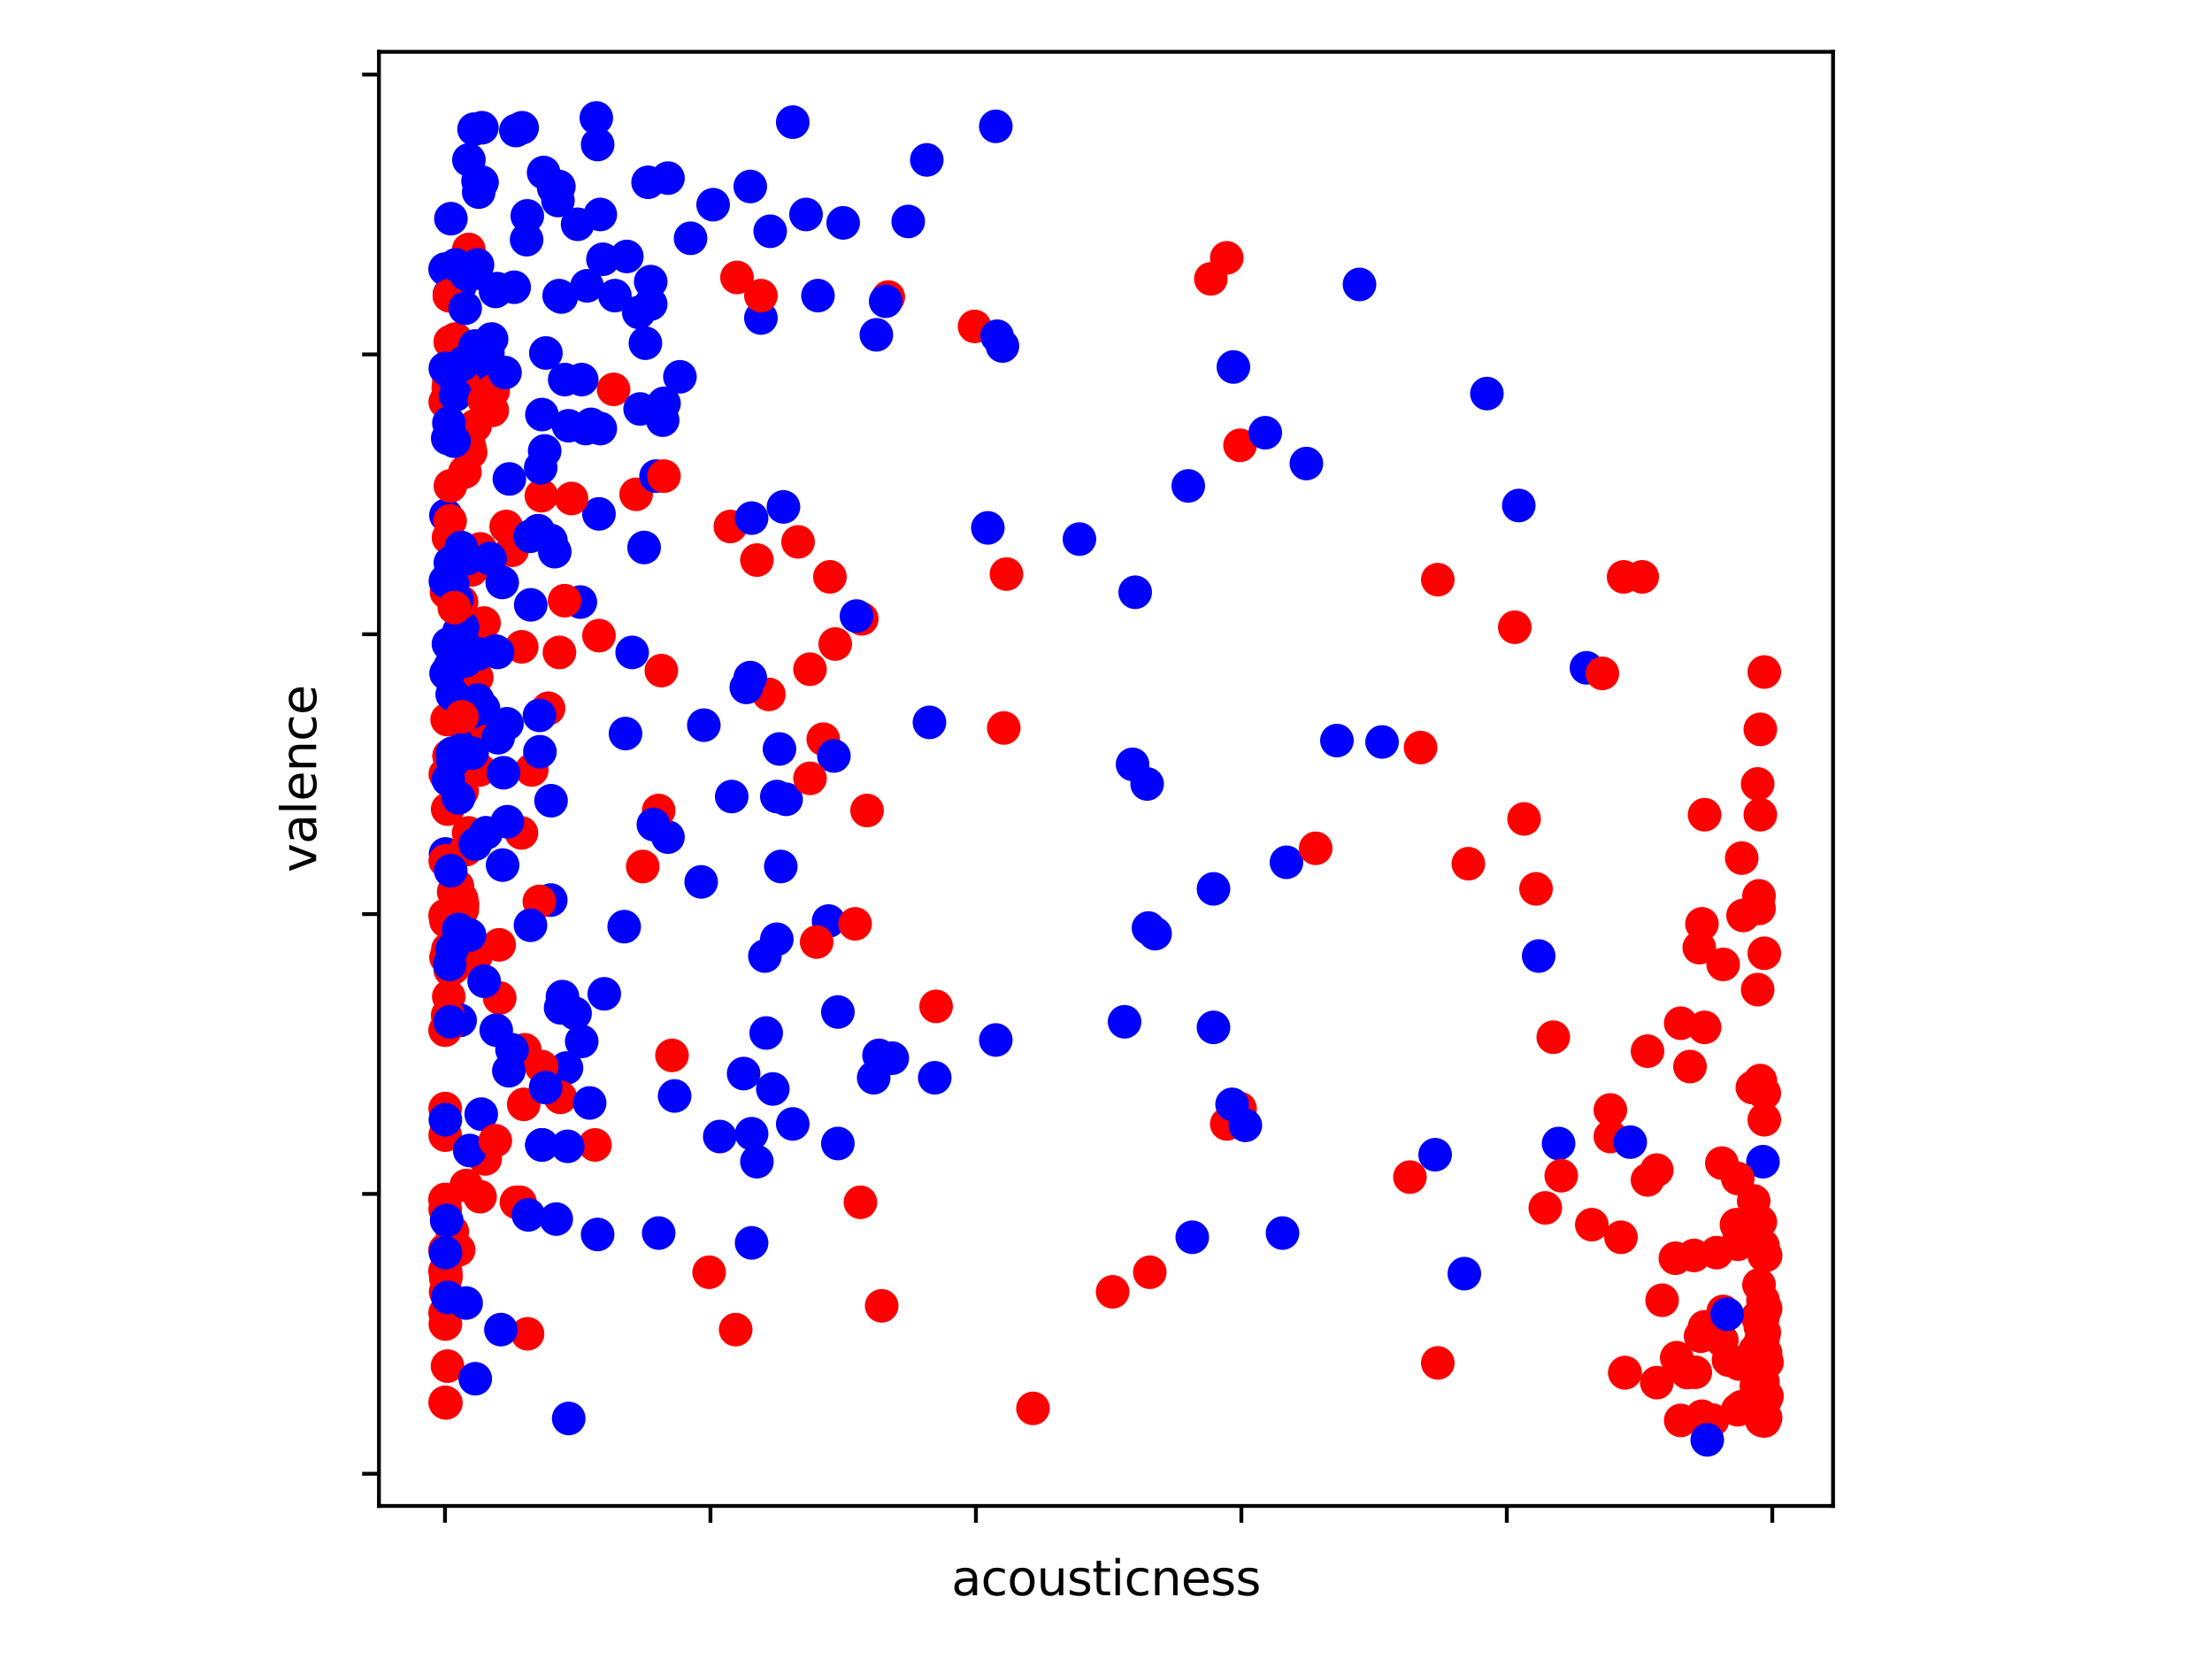 <?xml version="1.0" encoding="utf-8" standalone="no"?>
<!DOCTYPE svg PUBLIC "-//W3C//DTD SVG 1.1//EN"
  "http://www.w3.org/Graphics/SVG/1.1/DTD/svg11.dtd">
<svg xmlns:xlink="http://www.w3.org/1999/xlink" width="460.8pt" height="345.6pt" viewBox="0 0 460.8 345.6" xmlns="http://www.w3.org/2000/svg" version="1.1">
 <defs>
  <style type="text/css">*{stroke-linejoin: round; stroke-linecap: butt}</style>
 </defs>
 <g id="figure_1">
  <g id="patch_1">
   <path d="M 0 345.6 
L 460.8 345.6 
L 460.8 0 
L 0 0 
z
" style="fill: #ffffff"/>
  </g>
  <g id="axes_1">
   <g id="patch_2">
    <path d="M 78.94 313.72 
L 381.86 313.72 
L 381.86 10.8 
L 78.94 10.8 
z
" style="fill: #ffffff"/>
   </g>
   <g id="PathCollection_1">
    <defs>
     <path id="C0_0_ed9d0627c4" d="M 0 3 
C 0.796 3 1.559 2.684 2.121 2.121 
C 2.684 1.559 3 0.796 3 -0 
C 3 -0.796 2.684 -1.559 2.121 -2.121 
C 1.559 -2.684 0.796 -3 0 -3 
C -0.796 -3 -1.559 -2.684 -2.121 -2.121 
C -2.684 -1.559 -3 -0.796 -3 0 
C -3 0.796 -2.684 1.559 -2.121 2.121 
C -1.559 2.684 -0.796 3 0 3 
z
"/>
    </defs>
    <g clip-path="url(#p269bdb9aa4)">
     <use xlink:href="#C0_0_ed9d0627c4" x="172.886" y="120.172" style="fill: #ff0000; stroke: #ff0000"/>
    </g>
    <g clip-path="url(#p269bdb9aa4)">
     <use xlink:href="#C0_0_ed9d0627c4" x="93.797" y="71.204" style="fill: #ff0000; stroke: #ff0000"/>
    </g>
    <g clip-path="url(#p269bdb9aa4)">
     <use xlink:href="#C0_0_ed9d0627c4" x="93.49" y="207.613" style="fill: #ff0000; stroke: #ff0000"/>
    </g>
    <g clip-path="url(#p269bdb9aa4)">
     <use xlink:href="#C0_0_ed9d0627c4" x="92.9" y="107.347" style="fill: #0000ff; stroke: #0000ff"/>
    </g>
    <g clip-path="url(#p269bdb9aa4)">
     <use xlink:href="#C0_0_ed9d0627c4" x="100.831" y="129.79" style="fill: #ff0000; stroke: #ff0000"/>
    </g>
    <g clip-path="url(#p269bdb9aa4)">
     <use xlink:href="#C0_0_ed9d0627c4" x="99.67" y="114.925" style="fill: #ff0000; stroke: #ff0000"/>
    </g>
    <g clip-path="url(#p269bdb9aa4)">
     <use xlink:href="#C0_0_ed9d0627c4" x="98.979" y="88.693" style="fill: #ff0000; stroke: #ff0000"/>
    </g>
    <g clip-path="url(#p269bdb9aa4)">
     <use xlink:href="#C0_0_ed9d0627c4" x="172.609" y="191.873" style="fill: #0000ff; stroke: #0000ff"/>
    </g>
    <g clip-path="url(#p269bdb9aa4)">
     <use xlink:href="#C0_0_ed9d0627c4" x="362.838" y="178.757" style="fill: #ff0000; stroke: #ff0000"/>
    </g>
    <g clip-path="url(#p269bdb9aa4)">
     <use xlink:href="#C0_0_ed9d0627c4" x="139.154" y="174.385" style="fill: #0000ff; stroke: #0000ff"/>
    </g>
    <g clip-path="url(#p269bdb9aa4)">
     <use xlink:href="#C0_0_ed9d0627c4" x="179.245" y="250.459" style="fill: #ff0000; stroke: #ff0000"/>
    </g>
    <g clip-path="url(#p269bdb9aa4)">
     <use xlink:href="#C0_0_ed9d0627c4" x="93.626" y="61.294" style="fill: #0000ff; stroke: #0000ff"/>
    </g>
    <g clip-path="url(#p269bdb9aa4)">
     <use xlink:href="#C0_0_ed9d0627c4" x="272.147" y="96.562" style="fill: #0000ff; stroke: #0000ff"/>
    </g>
    <g clip-path="url(#p269bdb9aa4)">
     <use xlink:href="#C0_0_ed9d0627c4" x="92.823" y="177.883" style="fill: #0000ff; stroke: #0000ff"/>
    </g>
    <g clip-path="url(#p269bdb9aa4)">
     <use xlink:href="#C0_0_ed9d0627c4" x="95.854" y="212.568" style="fill: #0000ff; stroke: #0000ff"/>
    </g>
    <g clip-path="url(#p269bdb9aa4)">
     <use xlink:href="#C0_0_ed9d0627c4" x="320.534" y="199.16" style="fill: #0000ff; stroke: #0000ff"/>
    </g>
    <g clip-path="url(#p269bdb9aa4)">
     <use xlink:href="#C0_0_ed9d0627c4" x="93.513" y="79.366" style="fill: #ff0000; stroke: #ff0000"/>
    </g>
    <g clip-path="url(#p269bdb9aa4)">
     <use xlink:href="#C0_0_ed9d0627c4" x="96.297" y="150.776" style="fill: #0000ff; stroke: #0000ff"/>
    </g>
    <g clip-path="url(#p269bdb9aa4)">
     <use xlink:href="#C0_0_ed9d0627c4" x="101.08" y="241.424" style="fill: #ff0000; stroke: #ff0000"/>
    </g>
    <g clip-path="url(#p269bdb9aa4)">
     <use xlink:href="#C0_0_ed9d0627c4" x="93.316" y="197.703" style="fill: #ff0000; stroke: #ff0000"/>
    </g>
    <g clip-path="url(#p269bdb9aa4)">
     <use xlink:href="#C0_0_ed9d0627c4" x="102.407" y="70.622" style="fill: #0000ff; stroke: #0000ff"/>
    </g>
    <g clip-path="url(#p269bdb9aa4)">
     <use xlink:href="#C0_0_ed9d0627c4" x="195.005" y="209.653" style="fill: #ff0000; stroke: #ff0000"/>
    </g>
    <g clip-path="url(#p269bdb9aa4)">
     <use xlink:href="#C0_0_ed9d0627c4" x="255.558" y="234.137" style="fill: #ff0000; stroke: #ff0000"/>
    </g>
    <g clip-path="url(#p269bdb9aa4)">
     <use xlink:href="#C0_0_ed9d0627c4" x="94.906" y="70.622" style="fill: #ff0000; stroke: #ff0000"/>
    </g>
    <g clip-path="url(#p269bdb9aa4)">
     <use xlink:href="#C0_0_ed9d0627c4" x="93.255" y="168.556" style="fill: #ff0000; stroke: #ff0000"/>
    </g>
    <g clip-path="url(#p269bdb9aa4)">
     <use xlink:href="#C0_0_ed9d0627c4" x="108.629" y="173.511" style="fill: #ff0000; stroke: #ff0000"/>
    </g>
    <g clip-path="url(#p269bdb9aa4)">
     <use xlink:href="#C0_0_ed9d0627c4" x="97.652" y="51.967" style="fill: #ff0000; stroke: #ff0000"/>
    </g>
    <g clip-path="url(#p269bdb9aa4)">
     <use xlink:href="#C0_0_ed9d0627c4" x="93.283" y="211.402" style="fill: #ff0000; stroke: #ff0000"/>
    </g>
    <g clip-path="url(#p269bdb9aa4)">
     <use xlink:href="#C0_0_ed9d0627c4" x="93.576" y="157.48" style="fill: #ff0000; stroke: #ff0000"/>
    </g>
    <g clip-path="url(#p269bdb9aa4)">
     <use xlink:href="#C0_0_ed9d0627c4" x="100.002" y="249.293" style="fill: #ff0000; stroke: #ff0000"/>
    </g>
    <g clip-path="url(#p269bdb9aa4)">
     <use xlink:href="#C0_0_ed9d0627c4" x="93.949" y="260.661" style="fill: #ff0000; stroke: #ff0000"/>
    </g>
    <g clip-path="url(#p269bdb9aa4)">
     <use xlink:href="#C0_0_ed9d0627c4" x="92.915" y="199.452" style="fill: #ff0000; stroke: #ff0000"/>
    </g>
    <g clip-path="url(#p269bdb9aa4)">
     <use xlink:href="#C0_0_ed9d0627c4" x="130.029" y="193.039" style="fill: #0000ff; stroke: #0000ff"/>
    </g>
    <g clip-path="url(#p269bdb9aa4)">
     <use xlink:href="#C0_0_ed9d0627c4" x="239.521" y="265.033" style="fill: #ff0000; stroke: #ff0000"/>
    </g>
    <g clip-path="url(#p269bdb9aa4)">
     <use xlink:href="#C0_0_ed9d0627c4" x="256.94" y="76.451" style="fill: #0000ff; stroke: #0000ff"/>
    </g>
    <g clip-path="url(#p269bdb9aa4)">
     <use xlink:href="#C0_0_ed9d0627c4" x="316.386" y="105.307" style="fill: #0000ff; stroke: #0000ff"/>
    </g>
    <g clip-path="url(#p269bdb9aa4)">
     <use xlink:href="#C0_0_ed9d0627c4" x="236.48" y="123.378" style="fill: #0000ff; stroke: #0000ff"/>
    </g>
    <g clip-path="url(#p269bdb9aa4)">
     <use xlink:href="#C0_0_ed9d0627c4" x="114.739" y="187.501" style="fill: #0000ff; stroke: #0000ff"/>
    </g>
    <g clip-path="url(#p269bdb9aa4)">
     <use xlink:href="#C0_0_ed9d0627c4" x="330.488" y="139.117" style="fill: #0000ff; stroke: #0000ff"/>
    </g>
    <g clip-path="url(#p269bdb9aa4)">
     <use xlink:href="#C0_0_ed9d0627c4" x="118.002" y="222.478" style="fill: #0000ff; stroke: #0000ff"/>
    </g>
    <g clip-path="url(#p269bdb9aa4)">
     <use xlink:href="#C0_0_ed9d0627c4" x="173.992" y="134.162" style="fill: #ff0000; stroke: #ff0000"/>
    </g>
    <g clip-path="url(#p269bdb9aa4)">
     <use xlink:href="#C0_0_ed9d0627c4" x="278.507" y="154.274" style="fill: #0000ff; stroke: #0000ff"/>
    </g>
    <g clip-path="url(#p269bdb9aa4)">
     <use xlink:href="#C0_0_ed9d0627c4" x="130.306" y="152.816" style="fill: #0000ff; stroke: #0000ff"/>
    </g>
    <g clip-path="url(#p269bdb9aa4)">
     <use xlink:href="#C0_0_ed9d0627c4" x="159.614" y="215.191" style="fill: #0000ff; stroke: #0000ff"/>
    </g>
    <g clip-path="url(#p269bdb9aa4)">
     <use xlink:href="#C0_0_ed9d0627c4" x="205.789" y="109.97" style="fill: #0000ff; stroke: #0000ff"/>
    </g>
    <g clip-path="url(#p269bdb9aa4)">
     <use xlink:href="#C0_0_ed9d0627c4" x="108.767" y="26.609" style="fill: #0000ff; stroke: #0000ff"/>
    </g>
    <g clip-path="url(#p269bdb9aa4)">
     <use xlink:href="#C0_0_ed9d0627c4" x="95.55" y="260.369" style="fill: #ff0000; stroke: #ff0000"/>
    </g>
    <g clip-path="url(#p269bdb9aa4)">
     <use xlink:href="#C0_0_ed9d0627c4" x="109.9" y="277.857" style="fill: #ff0000; stroke: #ff0000"/>
    </g>
    <g clip-path="url(#p269bdb9aa4)">
     <use xlink:href="#C0_0_ed9d0627c4" x="168.738" y="139.409" style="fill: #ff0000; stroke: #ff0000"/>
    </g>
    <g clip-path="url(#p269bdb9aa4)">
     <use xlink:href="#C0_0_ed9d0627c4" x="107.108" y="59.837" style="fill: #0000ff; stroke: #0000ff"/>
    </g>
    <g clip-path="url(#p269bdb9aa4)">
     <use xlink:href="#C0_0_ed9d0627c4" x="189.199" y="46.138" style="fill: #0000ff; stroke: #0000ff"/>
    </g>
    <g clip-path="url(#p269bdb9aa4)">
     <use xlink:href="#C0_0_ed9d0627c4" x="106.693" y="114.634" style="fill: #ff0000; stroke: #ff0000"/>
    </g>
    <g clip-path="url(#p269bdb9aa4)">
     <use xlink:href="#C0_0_ed9d0627c4" x="158.508" y="66.249" style="fill: #0000ff; stroke: #0000ff"/>
    </g>
    <g clip-path="url(#p269bdb9aa4)">
     <use xlink:href="#C0_0_ed9d0627c4" x="122.011" y="89.276" style="fill: #0000ff; stroke: #0000ff"/>
    </g>
    <g clip-path="url(#p269bdb9aa4)">
     <use xlink:href="#C0_0_ed9d0627c4" x="367.261" y="242.006" style="fill: #0000ff; stroke: #0000ff"/>
    </g>
    <g clip-path="url(#p269bdb9aa4)">
     <use xlink:href="#C0_0_ed9d0627c4" x="268" y="179.632" style="fill: #0000ff; stroke: #0000ff"/>
    </g>
    <g clip-path="url(#p269bdb9aa4)">
     <use xlink:href="#C0_0_ed9d0627c4" x="258.323" y="92.773" style="fill: #ff0000; stroke: #ff0000"/>
    </g>
    <g clip-path="url(#p269bdb9aa4)">
     <use xlink:href="#C0_0_ed9d0627c4" x="101.246" y="173.511" style="fill: #0000ff; stroke: #0000ff"/>
    </g>
    <g clip-path="url(#p269bdb9aa4)">
     <use xlink:href="#C0_0_ed9d0627c4" x="92.751" y="83.738" style="fill: #ff0000; stroke: #ff0000"/>
    </g>
    <g clip-path="url(#p269bdb9aa4)">
     <use xlink:href="#C0_0_ed9d0627c4" x="96.352" y="130.665" style="fill: #0000ff; stroke: #0000ff"/>
    </g>
    <g clip-path="url(#p269bdb9aa4)">
     <use xlink:href="#C0_0_ed9d0627c4" x="112.887" y="238.509" style="fill: #0000ff; stroke: #0000ff"/>
    </g>
    <g clip-path="url(#p269bdb9aa4)">
     <use xlink:href="#C0_0_ed9d0627c4" x="92.724" y="56.048" style="fill: #0000ff; stroke: #0000ff"/>
    </g>
    <g clip-path="url(#p269bdb9aa4)">
     <use xlink:href="#C0_0_ed9d0627c4" x="104.343" y="276.983" style="fill: #0000ff; stroke: #0000ff"/>
    </g>
    <g clip-path="url(#p269bdb9aa4)">
     <use xlink:href="#C0_0_ed9d0627c4" x="248.369" y="257.746" style="fill: #0000ff; stroke: #0000ff"/>
    </g>
    <g clip-path="url(#p269bdb9aa4)">
     <use xlink:href="#C0_0_ed9d0627c4" x="287.908" y="154.565" style="fill: #0000ff; stroke: #0000ff"/>
    </g>
    <g clip-path="url(#p269bdb9aa4)">
     <use xlink:href="#C0_0_ed9d0627c4" x="112.361" y="187.793" style="fill: #ff0000; stroke: #ff0000"/>
    </g>
    <g clip-path="url(#p269bdb9aa4)">
     <use xlink:href="#C0_0_ed9d0627c4" x="183.669" y="272.028" style="fill: #ff0000; stroke: #ff0000"/>
    </g>
    <g clip-path="url(#p269bdb9aa4)">
     <use xlink:href="#C0_0_ed9d0627c4" x="153.255" y="276.983" style="fill: #ff0000; stroke: #ff0000"/>
    </g>
    <g clip-path="url(#p269bdb9aa4)">
     <use xlink:href="#C0_0_ed9d0627c4" x="309.751" y="81.989" style="fill: #0000ff; stroke: #0000ff"/>
    </g>
    <g clip-path="url(#p269bdb9aa4)">
     <use xlink:href="#C0_0_ed9d0627c4" x="133.9" y="180.506" style="fill: #ff0000; stroke: #ff0000"/>
    </g>
    <g clip-path="url(#p269bdb9aa4)">
     <use xlink:href="#C0_0_ed9d0627c4" x="179.522" y="128.916" style="fill: #ff0000; stroke: #ff0000"/>
    </g>
    <g clip-path="url(#p269bdb9aa4)">
     <use xlink:href="#C0_0_ed9d0627c4" x="97.071" y="177.008" style="fill: #ff0000; stroke: #ff0000"/>
    </g>
    <g clip-path="url(#p269bdb9aa4)">
     <use xlink:href="#C0_0_ed9d0627c4" x="252.24" y="58.088" style="fill: #ff0000; stroke: #ff0000"/>
    </g>
    <g clip-path="url(#p269bdb9aa4)">
     <use xlink:href="#C0_0_ed9d0627c4" x="209.66" y="119.589" style="fill: #ff0000; stroke: #ff0000"/>
    </g>
    <g clip-path="url(#p269bdb9aa4)">
     <use xlink:href="#C0_0_ed9d0627c4" x="108.324" y="250.459" style="fill: #ff0000; stroke: #ff0000"/>
    </g>
    <g clip-path="url(#p269bdb9aa4)">
     <use xlink:href="#C0_0_ed9d0627c4" x="305.05" y="265.324" style="fill: #0000ff; stroke: #0000ff"/>
    </g>
    <g clip-path="url(#p269bdb9aa4)">
     <use xlink:href="#C0_0_ed9d0627c4" x="293.714" y="245.213" style="fill: #ff0000; stroke: #ff0000"/>
    </g>
    <g clip-path="url(#p269bdb9aa4)">
     <use xlink:href="#C0_0_ed9d0627c4" x="258.323" y="230.931" style="fill: #ff0000; stroke: #ff0000"/>
    </g>
    <g clip-path="url(#p269bdb9aa4)">
     <use xlink:href="#C0_0_ed9d0627c4" x="118.472" y="295.491" style="fill: #0000ff; stroke: #0000ff"/>
    </g>
    <g clip-path="url(#p269bdb9aa4)">
     <use xlink:href="#C0_0_ed9d0627c4" x="92.739" y="236.469" style="fill: #ff0000; stroke: #ff0000"/>
    </g>
    <g clip-path="url(#p269bdb9aa4)">
     <use xlink:href="#C0_0_ed9d0627c4" x="120.905" y="125.418" style="fill: #0000ff; stroke: #0000ff"/>
    </g>
    <g clip-path="url(#p269bdb9aa4)">
     <use xlink:href="#C0_0_ed9d0627c4" x="100.859" y="77.325" style="fill: #0000ff; stroke: #0000ff"/>
    </g>
    <g clip-path="url(#p269bdb9aa4)">
     <use xlink:href="#C0_0_ed9d0627c4" x="113.716" y="73.536" style="fill: #0000ff; stroke: #0000ff"/>
    </g>
    <g clip-path="url(#p269bdb9aa4)">
     <use xlink:href="#C0_0_ed9d0627c4" x="104.702" y="180.215" style="fill: #0000ff; stroke: #0000ff"/>
    </g>
    <g clip-path="url(#p269bdb9aa4)">
     <use xlink:href="#C0_0_ed9d0627c4" x="102.546" y="85.487" style="fill: #ff0000; stroke: #ff0000"/>
    </g>
    <g clip-path="url(#p269bdb9aa4)">
     <use xlink:href="#C0_0_ed9d0627c4" x="96.85" y="98.311" style="fill: #ff0000; stroke: #ff0000"/>
    </g>
    <g clip-path="url(#p269bdb9aa4)">
     <use xlink:href="#C0_0_ed9d0627c4" x="131.688" y="135.911" style="fill: #0000ff; stroke: #0000ff"/>
    </g>
    <g clip-path="url(#p269bdb9aa4)">
     <use xlink:href="#C0_0_ed9d0627c4" x="238.968" y="163.309" style="fill: #0000ff; stroke: #0000ff"/>
    </g>
    <g clip-path="url(#p269bdb9aa4)">
     <use xlink:href="#C0_0_ed9d0627c4" x="324.681" y="238.217" style="fill: #0000ff; stroke: #0000ff"/>
    </g>
    <g clip-path="url(#p269bdb9aa4)">
     <use xlink:href="#C0_0_ed9d0627c4" x="147.725" y="265.033" style="fill: #ff0000; stroke: #ff0000"/>
    </g>
    <g clip-path="url(#p269bdb9aa4)">
     <use xlink:href="#C0_0_ed9d0627c4" x="305.88" y="179.923" style="fill: #ff0000; stroke: #ff0000"/>
    </g>
    <g clip-path="url(#p269bdb9aa4)">
     <use xlink:href="#C0_0_ed9d0627c4" x="298.967" y="240.549" style="fill: #0000ff; stroke: #0000ff"/>
    </g>
    <g clip-path="url(#p269bdb9aa4)">
     <use xlink:href="#C0_0_ed9d0627c4" x="154.914" y="223.644" style="fill: #0000ff; stroke: #0000ff"/>
    </g>
    <g clip-path="url(#p269bdb9aa4)">
     <use xlink:href="#C0_0_ed9d0627c4" x="94.229" y="256.58" style="fill: #ff0000; stroke: #ff0000"/>
    </g>
    <g clip-path="url(#p269bdb9aa4)">
     <use xlink:href="#C0_0_ed9d0627c4" x="95.827" y="59.546" style="fill: #0000ff; stroke: #0000ff"/>
    </g>
    <g clip-path="url(#p269bdb9aa4)">
     <use xlink:href="#C0_0_ed9d0627c4" x="215.189" y="293.393" style="fill: #ff0000; stroke: #ff0000"/>
    </g>
    <g clip-path="url(#p269bdb9aa4)">
     <use xlink:href="#C0_0_ed9d0627c4" x="93.806" y="202.075" style="fill: #ff0000; stroke: #ff0000"/>
    </g>
    <g clip-path="url(#p269bdb9aa4)">
     <use xlink:href="#C0_0_ed9d0627c4" x="93.377" y="80.823" style="fill: #ff0000; stroke: #ff0000"/>
    </g>
    <g clip-path="url(#p269bdb9aa4)">
     <use xlink:href="#C0_0_ed9d0627c4" x="114.241" y="147.57" style="fill: #ff0000; stroke: #ff0000"/>
    </g>
    <g clip-path="url(#p269bdb9aa4)">
     <use xlink:href="#C0_0_ed9d0627c4" x="93.576" y="157.48" style="fill: #ff0000; stroke: #ff0000"/>
    </g>
    <g clip-path="url(#p269bdb9aa4)">
     <use xlink:href="#C0_0_ed9d0627c4" x="93.855" y="81.406" style="fill: #ff0000; stroke: #ff0000"/>
    </g>
    <g clip-path="url(#p269bdb9aa4)">
     <use xlink:href="#C0_0_ed9d0627c4" x="96.297" y="189.542" style="fill: #ff0000; stroke: #ff0000"/>
    </g>
    <g clip-path="url(#p269bdb9aa4)">
     <use xlink:href="#C0_0_ed9d0627c4" x="124.776" y="132.413" style="fill: #ff0000; stroke: #ff0000"/>
    </g>
    <g clip-path="url(#p269bdb9aa4)">
     <use xlink:href="#C0_0_ed9d0627c4" x="98.039" y="94.231" style="fill: #ff0000; stroke: #ff0000"/>
    </g>
    <g clip-path="url(#p269bdb9aa4)">
     <use xlink:href="#C0_0_ed9d0627c4" x="96.352" y="188.376" style="fill: #ff0000; stroke: #ff0000"/>
    </g>
    <g clip-path="url(#p269bdb9aa4)">
     <use xlink:href="#C0_0_ed9d0627c4" x="114.241" y="147.57" style="fill: #ff0000; stroke: #ff0000"/>
    </g>
    <g clip-path="url(#p269bdb9aa4)">
     <use xlink:href="#C0_0_ed9d0627c4" x="170.121" y="196.246" style="fill: #ff0000; stroke: #ff0000"/>
    </g>
    <g clip-path="url(#p269bdb9aa4)">
     <use xlink:href="#C0_0_ed9d0627c4" x="93.576" y="157.48" style="fill: #ff0000; stroke: #ff0000"/>
    </g>
    <g clip-path="url(#p269bdb9aa4)">
     <use xlink:href="#C0_0_ed9d0627c4" x="92.759" y="179.34" style="fill: #ff0000; stroke: #ff0000"/>
    </g>
    <g clip-path="url(#p269bdb9aa4)">
     <use xlink:href="#C0_0_ed9d0627c4" x="178.139" y="192.456" style="fill: #ff0000; stroke: #ff0000"/>
    </g>
    <g clip-path="url(#p269bdb9aa4)">
     <use xlink:href="#C0_0_ed9d0627c4" x="116.536" y="135.911" style="fill: #ff0000; stroke: #ff0000"/>
    </g>
    <g clip-path="url(#p269bdb9aa4)">
     <use xlink:href="#C0_0_ed9d0627c4" x="203.024" y="67.998" style="fill: #ff0000; stroke: #ff0000"/>
    </g>
    <g clip-path="url(#p269bdb9aa4)">
     <use xlink:href="#C0_0_ed9d0627c4" x="94.574" y="201.492" style="fill: #ff0000; stroke: #ff0000"/>
    </g>
    <g clip-path="url(#p269bdb9aa4)">
     <use xlink:href="#C0_0_ed9d0627c4" x="158.508" y="61.586" style="fill: #ff0000; stroke: #ff0000"/>
    </g>
    <g clip-path="url(#p269bdb9aa4)">
     <use xlink:href="#C0_0_ed9d0627c4" x="97.624" y="173.511" style="fill: #ff0000; stroke: #ff0000"/>
    </g>
    <g clip-path="url(#p269bdb9aa4)">
     <use xlink:href="#C0_0_ed9d0627c4" x="160.167" y="144.655" style="fill: #ff0000; stroke: #ff0000"/>
    </g>
    <g clip-path="url(#p269bdb9aa4)">
     <use xlink:href="#C0_0_ed9d0627c4" x="109.32" y="218.689" style="fill: #ff0000; stroke: #ff0000"/>
    </g>
    <g clip-path="url(#p269bdb9aa4)">
     <use xlink:href="#C0_0_ed9d0627c4" x="137.218" y="168.847" style="fill: #ff0000; stroke: #ff0000"/>
    </g>
    <g clip-path="url(#p269bdb9aa4)">
     <use xlink:href="#C0_0_ed9d0627c4" x="180.628" y="168.847" style="fill: #ff0000; stroke: #ff0000"/>
    </g>
    <g clip-path="url(#p269bdb9aa4)">
     <use xlink:href="#C0_0_ed9d0627c4" x="102.739" y="81.406" style="fill: #ff0000; stroke: #ff0000"/>
    </g>
    <g clip-path="url(#p269bdb9aa4)">
     <use xlink:href="#C0_0_ed9d0627c4" x="93.618" y="61.586" style="fill: #ff0000; stroke: #ff0000"/>
    </g>
    <g clip-path="url(#p269bdb9aa4)">
     <use xlink:href="#C0_0_ed9d0627c4" x="97.292" y="117.84" style="fill: #ff0000; stroke: #ff0000"/>
    </g>
    <g clip-path="url(#p269bdb9aa4)">
     <use xlink:href="#C0_0_ed9d0627c4" x="98.26" y="118.714" style="fill: #ff0000; stroke: #ff0000"/>
    </g>
    <g clip-path="url(#p269bdb9aa4)">
     <use xlink:href="#C0_0_ed9d0627c4" x="93.618" y="61.586" style="fill: #ff0000; stroke: #ff0000"/>
    </g>
    <g clip-path="url(#p269bdb9aa4)">
     <use xlink:href="#C0_0_ed9d0627c4" x="94.513" y="185.753" style="fill: #ff0000; stroke: #ff0000"/>
    </g>
    <g clip-path="url(#p269bdb9aa4)">
     <use xlink:href="#C0_0_ed9d0627c4" x="153.531" y="57.797" style="fill: #ff0000; stroke: #ff0000"/>
    </g>
    <g clip-path="url(#p269bdb9aa4)">
     <use xlink:href="#C0_0_ed9d0627c4" x="139.983" y="219.855" style="fill: #ff0000; stroke: #ff0000"/>
    </g>
    <g clip-path="url(#p269bdb9aa4)">
     <use xlink:href="#C0_0_ed9d0627c4" x="123.946" y="238.509" style="fill: #ff0000; stroke: #ff0000"/>
    </g>
    <g clip-path="url(#p269bdb9aa4)">
     <use xlink:href="#C0_0_ed9d0627c4" x="209.107" y="151.65" style="fill: #ff0000; stroke: #ff0000"/>
    </g>
    <g clip-path="url(#p269bdb9aa4)">
     <use xlink:href="#C0_0_ed9d0627c4" x="127.817" y="81.114" style="fill: #ff0000; stroke: #ff0000"/>
    </g>
    <g clip-path="url(#p269bdb9aa4)">
     <use xlink:href="#C0_0_ed9d0627c4" x="116.73" y="228.599" style="fill: #ff0000; stroke: #ff0000"/>
    </g>
    <g clip-path="url(#p269bdb9aa4)">
     <use xlink:href="#C0_0_ed9d0627c4" x="96.269" y="164.767" style="fill: #ff0000; stroke: #ff0000"/>
    </g>
    <g clip-path="url(#p269bdb9aa4)">
     <use xlink:href="#C0_0_ed9d0627c4" x="96.878" y="80.532" style="fill: #ff0000; stroke: #ff0000"/>
    </g>
    <g clip-path="url(#p269bdb9aa4)">
     <use xlink:href="#C0_0_ed9d0627c4" x="105.449" y="109.679" style="fill: #ff0000; stroke: #ff0000"/>
    </g>
    <g clip-path="url(#p269bdb9aa4)">
     <use xlink:href="#C0_0_ed9d0627c4" x="166.25" y="112.885" style="fill: #ff0000; stroke: #ff0000"/>
    </g>
    <g clip-path="url(#p269bdb9aa4)">
     <use xlink:href="#C0_0_ed9d0627c4" x="95.285" y="184.587" style="fill: #ff0000; stroke: #ff0000"/>
    </g>
    <g clip-path="url(#p269bdb9aa4)">
     <use xlink:href="#C0_0_ed9d0627c4" x="103.983" y="196.828" style="fill: #ff0000; stroke: #ff0000"/>
    </g>
    <g clip-path="url(#p269bdb9aa4)">
     <use xlink:href="#C0_0_ed9d0627c4" x="104.094" y="207.904" style="fill: #ff0000; stroke: #ff0000"/>
    </g>
    <g clip-path="url(#p269bdb9aa4)">
     <use xlink:href="#C0_0_ed9d0627c4" x="171.503" y="153.982" style="fill: #ff0000; stroke: #ff0000"/>
    </g>
    <g clip-path="url(#p269bdb9aa4)">
     <use xlink:href="#C0_0_ed9d0627c4" x="108.684" y="134.745" style="fill: #ff0000; stroke: #ff0000"/>
    </g>
    <g clip-path="url(#p269bdb9aa4)">
     <use xlink:href="#C0_0_ed9d0627c4" x="110.785" y="160.395" style="fill: #ff0000; stroke: #ff0000"/>
    </g>
    <g clip-path="url(#p269bdb9aa4)">
     <use xlink:href="#C0_0_ed9d0627c4" x="274.083" y="176.717" style="fill: #ff0000; stroke: #ff0000"/>
    </g>
    <g clip-path="url(#p269bdb9aa4)">
     <use xlink:href="#C0_0_ed9d0627c4" x="185.052" y="61.877" style="fill: #ff0000; stroke: #ff0000"/>
    </g>
    <g clip-path="url(#p269bdb9aa4)">
     <use xlink:href="#C0_0_ed9d0627c4" x="112.776" y="103.266" style="fill: #ff0000; stroke: #ff0000"/>
    </g>
    <g clip-path="url(#p269bdb9aa4)">
     <use xlink:href="#C0_0_ed9d0627c4" x="93.421" y="112.01" style="fill: #ff0000; stroke: #ff0000"/>
    </g>
    <g clip-path="url(#p269bdb9aa4)">
     <use xlink:href="#C0_0_ed9d0627c4" x="132.518" y="102.975" style="fill: #ff0000; stroke: #ff0000"/>
    </g>
    <g clip-path="url(#p269bdb9aa4)">
     <use xlink:href="#C0_0_ed9d0627c4" x="109.099" y="230.056" style="fill: #ff0000; stroke: #ff0000"/>
    </g>
    <g clip-path="url(#p269bdb9aa4)">
     <use xlink:href="#C0_0_ed9d0627c4" x="100.057" y="114.342" style="fill: #ff0000; stroke: #ff0000"/>
    </g>
    <g clip-path="url(#p269bdb9aa4)">
     <use xlink:href="#C0_0_ed9d0627c4" x="99.311" y="141.157" style="fill: #ff0000; stroke: #ff0000"/>
    </g>
    <g clip-path="url(#p269bdb9aa4)">
     <use xlink:href="#C0_0_ed9d0627c4" x="96.159" y="125.418" style="fill: #ff0000; stroke: #ff0000"/>
    </g>
    <g clip-path="url(#p269bdb9aa4)">
     <use xlink:href="#C0_0_ed9d0627c4" x="112.831" y="222.186" style="fill: #ff0000; stroke: #ff0000"/>
    </g>
    <g clip-path="url(#p269bdb9aa4)">
     <use xlink:href="#C0_0_ed9d0627c4" x="94.563" y="191.291" style="fill: #ff0000; stroke: #ff0000"/>
    </g>
    <g clip-path="url(#p269bdb9aa4)">
     <use xlink:href="#C0_0_ed9d0627c4" x="96.131" y="140.283" style="fill: #ff0000; stroke: #ff0000"/>
    </g>
    <g clip-path="url(#p269bdb9aa4)">
     <use xlink:href="#C0_0_ed9d0627c4" x="93.828" y="101.226" style="fill: #ff0000; stroke: #ff0000"/>
    </g>
    <g clip-path="url(#p269bdb9aa4)">
     <use xlink:href="#C0_0_ed9d0627c4" x="99.919" y="160.395" style="fill: #ff0000; stroke: #ff0000"/>
    </g>
    <g clip-path="url(#p269bdb9aa4)">
     <use xlink:href="#C0_0_ed9d0627c4" x="93.15" y="149.902" style="fill: #ff0000; stroke: #ff0000"/>
    </g>
    <g clip-path="url(#p269bdb9aa4)">
     <use xlink:href="#C0_0_ed9d0627c4" x="93.211" y="82.863" style="fill: #ff0000; stroke: #ff0000"/>
    </g>
    <g clip-path="url(#p269bdb9aa4)">
     <use xlink:href="#C0_0_ed9d0627c4" x="97.818" y="93.065" style="fill: #ff0000; stroke: #ff0000"/>
    </g>
    <g clip-path="url(#p269bdb9aa4)">
     <use xlink:href="#C0_0_ed9d0627c4" x="99.172" y="199.16" style="fill: #ff0000; stroke: #ff0000"/>
    </g>
    <g clip-path="url(#p269bdb9aa4)">
     <use xlink:href="#C0_0_ed9d0627c4" x="93.018" y="123.378" style="fill: #ff0000; stroke: #ff0000"/>
    </g>
    <g clip-path="url(#p269bdb9aa4)">
     <use xlink:href="#C0_0_ed9d0627c4" x="107.578" y="250.459" style="fill: #ff0000; stroke: #ff0000"/>
    </g>
    <g clip-path="url(#p269bdb9aa4)">
     <use xlink:href="#C0_0_ed9d0627c4" x="137.771" y="139.7" style="fill: #ff0000; stroke: #ff0000"/>
    </g>
    <g clip-path="url(#p269bdb9aa4)">
     <use xlink:href="#C0_0_ed9d0627c4" x="97.126" y="246.961" style="fill: #ff0000; stroke: #ff0000"/>
    </g>
    <g clip-path="url(#p269bdb9aa4)">
     <use xlink:href="#C0_0_ed9d0627c4" x="366.432" y="286.806" style="fill: #ff0000; stroke: #ff0000"/>
    </g>
    <g clip-path="url(#p269bdb9aa4)">
     <use xlink:href="#C0_0_ed9d0627c4" x="366.155" y="206.156" style="fill: #ff0000; stroke: #ff0000"/>
    </g>
    <g clip-path="url(#p269bdb9aa4)">
     <use xlink:href="#C0_0_ed9d0627c4" x="362.285" y="258.037" style="fill: #ff0000; stroke: #ff0000"/>
    </g>
    <g clip-path="url(#p269bdb9aa4)">
     <use xlink:href="#C0_0_ed9d0627c4" x="366.708" y="254.54" style="fill: #ff0000; stroke: #ff0000"/>
    </g>
    <g clip-path="url(#p269bdb9aa4)">
     <use xlink:href="#C0_0_ed9d0627c4" x="362.838" y="293.043" style="fill: #ff0000; stroke: #ff0000"/>
    </g>
    <g clip-path="url(#p269bdb9aa4)">
     <use xlink:href="#C0_0_ed9d0627c4" x="366.432" y="267.656" style="fill: #ff0000; stroke: #ff0000"/>
    </g>
    <g clip-path="url(#p269bdb9aa4)">
     <use xlink:href="#C0_0_ed9d0627c4" x="365.049" y="226.559" style="fill: #ff0000; stroke: #ff0000"/>
    </g>
    <g clip-path="url(#p269bdb9aa4)">
     <use xlink:href="#C0_0_ed9d0627c4" x="366.985" y="288.292" style="fill: #ff0000; stroke: #ff0000"/>
    </g>
    <g clip-path="url(#p269bdb9aa4)">
     <use xlink:href="#C0_0_ed9d0627c4" x="362.008" y="259.203" style="fill: #ff0000; stroke: #ff0000"/>
    </g>
    <g clip-path="url(#p269bdb9aa4)">
     <use xlink:href="#C0_0_ed9d0627c4" x="366.432" y="189.25" style="fill: #ff0000; stroke: #ff0000"/>
    </g>
    <g clip-path="url(#p269bdb9aa4)">
     <use xlink:href="#C0_0_ed9d0627c4" x="366.432" y="284.416" style="fill: #ff0000; stroke: #ff0000"/>
    </g>
    <g clip-path="url(#p269bdb9aa4)">
     <use xlink:href="#C0_0_ed9d0627c4" x="366.155" y="285.96" style="fill: #ff0000; stroke: #ff0000"/>
    </g>
    <g clip-path="url(#p269bdb9aa4)">
     <use xlink:href="#C0_0_ed9d0627c4" x="366.985" y="291.032" style="fill: #ff0000; stroke: #ff0000"/>
    </g>
    <g clip-path="url(#p269bdb9aa4)">
     <use xlink:href="#C0_0_ed9d0627c4" x="367.261" y="287.913" style="fill: #ff0000; stroke: #ff0000"/>
    </g>
    <g clip-path="url(#p269bdb9aa4)">
     <use xlink:href="#C0_0_ed9d0627c4" x="366.708" y="276.4" style="fill: #ff0000; stroke: #ff0000"/>
    </g>
    <g clip-path="url(#p269bdb9aa4)">
     <use xlink:href="#C0_0_ed9d0627c4" x="368.091" y="290.857" style="fill: #ff0000; stroke: #ff0000"/>
    </g>
    <g clip-path="url(#p269bdb9aa4)">
     <use xlink:href="#C0_0_ed9d0627c4" x="366.708" y="169.722" style="fill: #ff0000; stroke: #ff0000"/>
    </g>
    <g clip-path="url(#p269bdb9aa4)">
     <use xlink:href="#C0_0_ed9d0627c4" x="367.261" y="279.052" style="fill: #ff0000; stroke: #ff0000"/>
    </g>
    <g clip-path="url(#p269bdb9aa4)">
     <use xlink:href="#C0_0_ed9d0627c4" x="367.814" y="295.346" style="fill: #ff0000; stroke: #ff0000"/>
    </g>
    <g clip-path="url(#p269bdb9aa4)">
     <use xlink:href="#C0_0_ed9d0627c4" x="367.261" y="259.495" style="fill: #ff0000; stroke: #ff0000"/>
    </g>
    <g clip-path="url(#p269bdb9aa4)">
     <use xlink:href="#C0_0_ed9d0627c4" x="367.538" y="296.016" style="fill: #ff0000; stroke: #ff0000"/>
    </g>
    <g clip-path="url(#p269bdb9aa4)">
     <use xlink:href="#C0_0_ed9d0627c4" x="368.091" y="283.774" style="fill: #ff0000; stroke: #ff0000"/>
    </g>
    <g clip-path="url(#p269bdb9aa4)">
     <use xlink:href="#C0_0_ed9d0627c4" x="367.538" y="227.724" style="fill: #ff0000; stroke: #ff0000"/>
    </g>
    <g clip-path="url(#p269bdb9aa4)">
     <use xlink:href="#C0_0_ed9d0627c4" x="366.155" y="163.309" style="fill: #ff0000; stroke: #ff0000"/>
    </g>
    <g clip-path="url(#p269bdb9aa4)">
     <use xlink:href="#C0_0_ed9d0627c4" x="367.538" y="233.262" style="fill: #ff0000; stroke: #ff0000"/>
    </g>
    <g clip-path="url(#p269bdb9aa4)">
     <use xlink:href="#C0_0_ed9d0627c4" x="366.155" y="274.36" style="fill: #ff0000; stroke: #ff0000"/>
    </g>
    <g clip-path="url(#p269bdb9aa4)">
     <use xlink:href="#C0_0_ed9d0627c4" x="367.538" y="261.535" style="fill: #ff0000; stroke: #ff0000"/>
    </g>
    <g clip-path="url(#p269bdb9aa4)">
     <use xlink:href="#C0_0_ed9d0627c4" x="365.602" y="281.355" style="fill: #ff0000; stroke: #ff0000"/>
    </g>
    <g clip-path="url(#p269bdb9aa4)">
     <use xlink:href="#C0_0_ed9d0627c4" x="367.814" y="261.535" style="fill: #ff0000; stroke: #ff0000"/>
    </g>
    <g clip-path="url(#p269bdb9aa4)">
     <use xlink:href="#C0_0_ed9d0627c4" x="365.326" y="250.168" style="fill: #ff0000; stroke: #ff0000"/>
    </g>
    <g clip-path="url(#p269bdb9aa4)">
     <use xlink:href="#C0_0_ed9d0627c4" x="367.261" y="270.862" style="fill: #ff0000; stroke: #ff0000"/>
    </g>
    <g clip-path="url(#p269bdb9aa4)">
     <use xlink:href="#C0_0_ed9d0627c4" x="366.985" y="290.128" style="fill: #ff0000; stroke: #ff0000"/>
    </g>
    <g clip-path="url(#p269bdb9aa4)">
     <use xlink:href="#C0_0_ed9d0627c4" x="366.985" y="295.87" style="fill: #ff0000; stroke: #ff0000"/>
    </g>
    <g clip-path="url(#p269bdb9aa4)">
     <use xlink:href="#C0_0_ed9d0627c4" x="366.155" y="285.785" style="fill: #ff0000; stroke: #ff0000"/>
    </g>
    <g clip-path="url(#p269bdb9aa4)">
     <use xlink:href="#C0_0_ed9d0627c4" x="366.708" y="279.635" style="fill: #ff0000; stroke: #ff0000"/>
    </g>
    <g clip-path="url(#p269bdb9aa4)">
     <use xlink:href="#C0_0_ed9d0627c4" x="367.538" y="198.577" style="fill: #ff0000; stroke: #ff0000"/>
    </g>
    <g clip-path="url(#p269bdb9aa4)">
     <use xlink:href="#C0_0_ed9d0627c4" x="367.261" y="282.958" style="fill: #ff0000; stroke: #ff0000"/>
    </g>
    <g clip-path="url(#p269bdb9aa4)">
     <use xlink:href="#C0_0_ed9d0627c4" x="367.814" y="272.611" style="fill: #ff0000; stroke: #ff0000"/>
    </g>
    <g clip-path="url(#p269bdb9aa4)">
     <use xlink:href="#C0_0_ed9d0627c4" x="366.432" y="186.627" style="fill: #ff0000; stroke: #ff0000"/>
    </g>
    <g clip-path="url(#p269bdb9aa4)">
     <use xlink:href="#C0_0_ed9d0627c4" x="366.708" y="225.101" style="fill: #ff0000; stroke: #ff0000"/>
    </g>
    <g clip-path="url(#p269bdb9aa4)">
     <use xlink:href="#C0_0_ed9d0627c4" x="367.538" y="277.566" style="fill: #ff0000; stroke: #ff0000"/>
    </g>
    <g clip-path="url(#p269bdb9aa4)">
     <use xlink:href="#C0_0_ed9d0627c4" x="367.814" y="291.498" style="fill: #ff0000; stroke: #ff0000"/>
    </g>
    <g clip-path="url(#p269bdb9aa4)">
     <use xlink:href="#C0_0_ed9d0627c4" x="366.985" y="291.032" style="fill: #ff0000; stroke: #ff0000"/>
    </g>
    <g clip-path="url(#p269bdb9aa4)">
     <use xlink:href="#C0_0_ed9d0627c4" x="367.261" y="274.068" style="fill: #ff0000; stroke: #ff0000"/>
    </g>
    <g clip-path="url(#p269bdb9aa4)">
     <use xlink:href="#C0_0_ed9d0627c4" x="367.814" y="281.88" style="fill: #ff0000; stroke: #ff0000"/>
    </g>
    <g clip-path="url(#p269bdb9aa4)">
     <use xlink:href="#C0_0_ed9d0627c4" x="362.008" y="293.684" style="fill: #ff0000; stroke: #ff0000"/>
    </g>
    <g clip-path="url(#p269bdb9aa4)">
     <use xlink:href="#C0_0_ed9d0627c4" x="363.114" y="190.708" style="fill: #ff0000; stroke: #ff0000"/>
    </g>
    <g clip-path="url(#p269bdb9aa4)">
     <use xlink:href="#C0_0_ed9d0627c4" x="367.261" y="274.36" style="fill: #ff0000; stroke: #ff0000"/>
    </g>
    <g clip-path="url(#p269bdb9aa4)">
     <use xlink:href="#C0_0_ed9d0627c4" x="366.708" y="151.942" style="fill: #ff0000; stroke: #ff0000"/>
    </g>
    <g clip-path="url(#p269bdb9aa4)">
     <use xlink:href="#C0_0_ed9d0627c4" x="366.985" y="278.79" style="fill: #ff0000; stroke: #ff0000"/>
    </g>
    <g clip-path="url(#p269bdb9aa4)">
     <use xlink:href="#C0_0_ed9d0627c4" x="331.594" y="255.123" style="fill: #ff0000; stroke: #ff0000"/>
    </g>
    <g clip-path="url(#p269bdb9aa4)">
     <use xlink:href="#C0_0_ed9d0627c4" x="299.52" y="283.92" style="fill: #ff0000; stroke: #ff0000"/>
    </g>
    <g clip-path="url(#p269bdb9aa4)">
     <use xlink:href="#C0_0_ed9d0627c4" x="350.119" y="295.899" style="fill: #ff0000; stroke: #ff0000"/>
    </g>
    <g clip-path="url(#p269bdb9aa4)">
     <use xlink:href="#C0_0_ed9d0627c4" x="343.206" y="218.98" style="fill: #ff0000; stroke: #ff0000"/>
    </g>
    <g clip-path="url(#p269bdb9aa4)">
     <use xlink:href="#C0_0_ed9d0627c4" x="360.073" y="283.308" style="fill: #ff0000; stroke: #ff0000"/>
    </g>
    <g clip-path="url(#p269bdb9aa4)">
     <use xlink:href="#C0_0_ed9d0627c4" x="355.096" y="276.4" style="fill: #ff0000; stroke: #ff0000"/>
    </g>
    <g clip-path="url(#p269bdb9aa4)">
     <use xlink:href="#C0_0_ed9d0627c4" x="362.008" y="245.504" style="fill: #ff0000; stroke: #ff0000"/>
    </g>
    <g clip-path="url(#p269bdb9aa4)">
     <use xlink:href="#C0_0_ed9d0627c4" x="337.677" y="257.746" style="fill: #ff0000; stroke: #ff0000"/>
    </g>
    <g clip-path="url(#p269bdb9aa4)">
     <use xlink:href="#C0_0_ed9d0627c4" x="345.142" y="243.755" style="fill: #ff0000; stroke: #ff0000"/>
    </g>
    <g clip-path="url(#p269bdb9aa4)">
     <use xlink:href="#C0_0_ed9d0627c4" x="352.054" y="222.186" style="fill: #ff0000; stroke: #ff0000"/>
    </g>
    <g clip-path="url(#p269bdb9aa4)">
     <use xlink:href="#C0_0_ed9d0627c4" x="362.285" y="284.153" style="fill: #ff0000; stroke: #ff0000"/>
    </g>
    <g clip-path="url(#p269bdb9aa4)">
     <use xlink:href="#C0_0_ed9d0627c4" x="356.755" y="295.841" style="fill: #ff0000; stroke: #ff0000"/>
    </g>
    <g clip-path="url(#p269bdb9aa4)">
     <use xlink:href="#C0_0_ed9d0627c4" x="346.248" y="270.862" style="fill: #ff0000; stroke: #ff0000"/>
    </g>
    <g clip-path="url(#p269bdb9aa4)">
     <use xlink:href="#C0_0_ed9d0627c4" x="358.69" y="242.298" style="fill: #ff0000; stroke: #ff0000"/>
    </g>
    <g clip-path="url(#p269bdb9aa4)">
     <use xlink:href="#C0_0_ed9d0627c4" x="358.967" y="273.194" style="fill: #ff0000; stroke: #ff0000"/>
    </g>
    <g clip-path="url(#p269bdb9aa4)">
     <use xlink:href="#C0_0_ed9d0627c4" x="353.16" y="285.873" style="fill: #ff0000; stroke: #ff0000"/>
    </g>
    <g clip-path="url(#p269bdb9aa4)">
     <use xlink:href="#C0_0_ed9d0627c4" x="354.543" y="295.025" style="fill: #ff0000; stroke: #ff0000"/>
    </g>
    <g clip-path="url(#p269bdb9aa4)">
     <use xlink:href="#C0_0_ed9d0627c4" x="315.557" y="130.665" style="fill: #ff0000; stroke: #ff0000"/>
    </g>
    <g clip-path="url(#p269bdb9aa4)">
     <use xlink:href="#C0_0_ed9d0627c4" x="343.206" y="245.796" style="fill: #ff0000; stroke: #ff0000"/>
    </g>
    <g clip-path="url(#p269bdb9aa4)">
     <use xlink:href="#C0_0_ed9d0627c4" x="255.558" y="53.716" style="fill: #ff0000; stroke: #ff0000"/>
    </g>
    <g clip-path="url(#p269bdb9aa4)">
     <use xlink:href="#C0_0_ed9d0627c4" x="350.119" y="213.151" style="fill: #ff0000; stroke: #ff0000"/>
    </g>
    <g clip-path="url(#p269bdb9aa4)">
     <use xlink:href="#C0_0_ed9d0627c4" x="365.879" y="288.729" style="fill: #ff0000; stroke: #ff0000"/>
    </g>
    <g clip-path="url(#p269bdb9aa4)">
     <use xlink:href="#C0_0_ed9d0627c4" x="358.967" y="200.909" style="fill: #ff0000; stroke: #ff0000"/>
    </g>
    <g clip-path="url(#p269bdb9aa4)">
     <use xlink:href="#C0_0_ed9d0627c4" x="317.492" y="170.596" style="fill: #ff0000; stroke: #ff0000"/>
    </g>
    <g clip-path="url(#p269bdb9aa4)">
     <use xlink:href="#C0_0_ed9d0627c4" x="360.349" y="283.366" style="fill: #ff0000; stroke: #ff0000"/>
    </g>
    <g clip-path="url(#p269bdb9aa4)">
     <use xlink:href="#C0_0_ed9d0627c4" x="349.289" y="282.842" style="fill: #ff0000; stroke: #ff0000"/>
    </g>
    <g clip-path="url(#p269bdb9aa4)">
     <use xlink:href="#C0_0_ed9d0627c4" x="361.732" y="255.123" style="fill: #ff0000; stroke: #ff0000"/>
    </g>
    <g clip-path="url(#p269bdb9aa4)">
     <use xlink:href="#C0_0_ed9d0627c4" x="358.69" y="279.198" style="fill: #ff0000; stroke: #ff0000"/>
    </g>
    <g clip-path="url(#p269bdb9aa4)">
     <use xlink:href="#C0_0_ed9d0627c4" x="335.465" y="231.222" style="fill: #ff0000; stroke: #ff0000"/>
    </g>
    <g clip-path="url(#p269bdb9aa4)">
     <use xlink:href="#C0_0_ed9d0627c4" x="338.506" y="285.96" style="fill: #ff0000; stroke: #ff0000"/>
    </g>
    <g clip-path="url(#p269bdb9aa4)">
     <use xlink:href="#C0_0_ed9d0627c4" x="357.584" y="260.952" style="fill: #ff0000; stroke: #ff0000"/>
    </g>
    <g clip-path="url(#p269bdb9aa4)">
     <use xlink:href="#C0_0_ed9d0627c4" x="354.543" y="192.456" style="fill: #ff0000; stroke: #ff0000"/>
    </g>
    <g clip-path="url(#p269bdb9aa4)">
     <use xlink:href="#C0_0_ed9d0627c4" x="355.096" y="169.722" style="fill: #ff0000; stroke: #ff0000"/>
    </g>
    <g clip-path="url(#p269bdb9aa4)">
     <use xlink:href="#C0_0_ed9d0627c4" x="345.142" y="288.03" style="fill: #ff0000; stroke: #ff0000"/>
    </g>
    <g clip-path="url(#p269bdb9aa4)">
     <use xlink:href="#C0_0_ed9d0627c4" x="338.506" y="285.96" style="fill: #ff0000; stroke: #ff0000"/>
    </g>
    <g clip-path="url(#p269bdb9aa4)">
     <use xlink:href="#C0_0_ed9d0627c4" x="352.884" y="261.535" style="fill: #ff0000; stroke: #ff0000"/>
    </g>
    <g clip-path="url(#p269bdb9aa4)">
     <use xlink:href="#C0_0_ed9d0627c4" x="355.096" y="214.025" style="fill: #ff0000; stroke: #ff0000"/>
    </g>
    <g clip-path="url(#p269bdb9aa4)">
     <use xlink:href="#C0_0_ed9d0627c4" x="335.465" y="236.76" style="fill: #ff0000; stroke: #ff0000"/>
    </g>
    <g clip-path="url(#p269bdb9aa4)">
     <use xlink:href="#C0_0_ed9d0627c4" x="354.266" y="278.353" style="fill: #ff0000; stroke: #ff0000"/>
    </g>
    <g clip-path="url(#p269bdb9aa4)">
     <use xlink:href="#C0_0_ed9d0627c4" x="157.679" y="116.674" style="fill: #ff0000; stroke: #ff0000"/>
    </g>
    <g clip-path="url(#p269bdb9aa4)">
     <use xlink:href="#C0_0_ed9d0627c4" x="351.501" y="285.931" style="fill: #ff0000; stroke: #ff0000"/>
    </g>
    <g clip-path="url(#p269bdb9aa4)">
     <use xlink:href="#C0_0_ed9d0627c4" x="349.013" y="262.118" style="fill: #ff0000; stroke: #ff0000"/>
    </g>
    <g clip-path="url(#p269bdb9aa4)">
     <use xlink:href="#C0_0_ed9d0627c4" x="92.81" y="264.741" style="fill: #ff0000; stroke: #ff0000"/>
    </g>
    <g clip-path="url(#p269bdb9aa4)">
     <use xlink:href="#C0_0_ed9d0627c4" x="92.767" y="161.269" style="fill: #ff0000; stroke: #ff0000"/>
    </g>
    <g clip-path="url(#p269bdb9aa4)">
     <use xlink:href="#C0_0_ed9d0627c4" x="92.858" y="266.199" style="fill: #ff0000; stroke: #ff0000"/>
    </g>
    <g clip-path="url(#p269bdb9aa4)">
     <use xlink:href="#C0_0_ed9d0627c4" x="96.159" y="187.21" style="fill: #ff0000; stroke: #ff0000"/>
    </g>
    <g clip-path="url(#p269bdb9aa4)">
     <use xlink:href="#C0_0_ed9d0627c4" x="92.722" y="273.485" style="fill: #ff0000; stroke: #ff0000"/>
    </g>
    <g clip-path="url(#p269bdb9aa4)">
     <use xlink:href="#C0_0_ed9d0627c4" x="92.779" y="275.817" style="fill: #ff0000; stroke: #ff0000"/>
    </g>
    <g clip-path="url(#p269bdb9aa4)">
     <use xlink:href="#C0_0_ed9d0627c4" x="92.738" y="251.916" style="fill: #ff0000; stroke: #ff0000"/>
    </g>
    <g clip-path="url(#p269bdb9aa4)">
     <use xlink:href="#C0_0_ed9d0627c4" x="92.736" y="292.139" style="fill: #ff0000; stroke: #ff0000"/>
    </g>
    <g clip-path="url(#p269bdb9aa4)">
     <use xlink:href="#C0_0_ed9d0627c4" x="93.761" y="108.513" style="fill: #ff0000; stroke: #ff0000"/>
    </g>
    <g clip-path="url(#p269bdb9aa4)">
     <use xlink:href="#C0_0_ed9d0627c4" x="92.891" y="292.256" style="fill: #ff0000; stroke: #ff0000"/>
    </g>
    <g clip-path="url(#p269bdb9aa4)">
     <use xlink:href="#C0_0_ed9d0627c4" x="93.225" y="284.59" style="fill: #ff0000; stroke: #ff0000"/>
    </g>
    <g clip-path="url(#p269bdb9aa4)">
     <use xlink:href="#C0_0_ed9d0627c4" x="92.709" y="249.876" style="fill: #ff0000; stroke: #ff0000"/>
    </g>
    <g clip-path="url(#p269bdb9aa4)">
     <use xlink:href="#C0_0_ed9d0627c4" x="93.446" y="213.442" style="fill: #ff0000; stroke: #ff0000"/>
    </g>
    <g clip-path="url(#p269bdb9aa4)">
     <use xlink:href="#C0_0_ed9d0627c4" x="92.724" y="214.608" style="fill: #ff0000; stroke: #ff0000"/>
    </g>
    <g clip-path="url(#p269bdb9aa4)">
     <use xlink:href="#C0_0_ed9d0627c4" x="92.723" y="260.369" style="fill: #ff0000; stroke: #ff0000"/>
    </g>
    <g clip-path="url(#p269bdb9aa4)">
     <use xlink:href="#C0_0_ed9d0627c4" x="92.746" y="230.931" style="fill: #ff0000; stroke: #ff0000"/>
    </g>
    <g clip-path="url(#p269bdb9aa4)">
     <use xlink:href="#C0_0_ed9d0627c4" x="92.884" y="265.616" style="fill: #ff0000; stroke: #ff0000"/>
    </g>
    <g clip-path="url(#p269bdb9aa4)">
     <use xlink:href="#C0_0_ed9d0627c4" x="93.278" y="211.693" style="fill: #ff0000; stroke: #ff0000"/>
    </g>
    <g clip-path="url(#p269bdb9aa4)">
     <use xlink:href="#C0_0_ed9d0627c4" x="101.246" y="151.359" style="fill: #ff0000; stroke: #ff0000"/>
    </g>
    <g clip-path="url(#p269bdb9aa4)">
     <use xlink:href="#C0_0_ed9d0627c4" x="92.83" y="269.113" style="fill: #ff0000; stroke: #ff0000"/>
    </g>
    <g clip-path="url(#p269bdb9aa4)">
     <use xlink:href="#C0_0_ed9d0627c4" x="92.918" y="191.873" style="fill: #ff0000; stroke: #ff0000"/>
    </g>
    <g clip-path="url(#p269bdb9aa4)">
     <use xlink:href="#C0_0_ed9d0627c4" x="92.731" y="190.708" style="fill: #ff0000; stroke: #ff0000"/>
    </g>
    <g clip-path="url(#p269bdb9aa4)">
     <use xlink:href="#C0_0_ed9d0627c4" x="92.718" y="264.741" style="fill: #ff0000; stroke: #ff0000"/>
    </g>
    <g clip-path="url(#p269bdb9aa4)">
     <use xlink:href="#C0_0_ed9d0627c4" x="353.99" y="197.411" style="fill: #ff0000; stroke: #ff0000"/>
    </g>
    <g clip-path="url(#p269bdb9aa4)">
     <use xlink:href="#C0_0_ed9d0627c4" x="367.538" y="139.992" style="fill: #ff0000; stroke: #ff0000"/>
    </g>
    <g clip-path="url(#p269bdb9aa4)">
     <use xlink:href="#C0_0_ed9d0627c4" x="321.916" y="251.625" style="fill: #ff0000; stroke: #ff0000"/>
    </g>
    <g clip-path="url(#p269bdb9aa4)">
     <use xlink:href="#C0_0_ed9d0627c4" x="295.926" y="155.731" style="fill: #ff0000; stroke: #ff0000"/>
    </g>
    <g clip-path="url(#p269bdb9aa4)">
     <use xlink:href="#C0_0_ed9d0627c4" x="333.806" y="140.283" style="fill: #ff0000; stroke: #ff0000"/>
    </g>
    <g clip-path="url(#p269bdb9aa4)">
     <use xlink:href="#C0_0_ed9d0627c4" x="342.1" y="120.172" style="fill: #ff0000; stroke: #ff0000"/>
    </g>
    <g clip-path="url(#p269bdb9aa4)">
     <use xlink:href="#C0_0_ed9d0627c4" x="338.23" y="120.172" style="fill: #ff0000; stroke: #ff0000"/>
    </g>
    <g clip-path="url(#p269bdb9aa4)">
     <use xlink:href="#C0_0_ed9d0627c4" x="152.149" y="109.679" style="fill: #ff0000; stroke: #ff0000"/>
    </g>
    <g clip-path="url(#p269bdb9aa4)">
     <use xlink:href="#C0_0_ed9d0627c4" x="299.52" y="120.755" style="fill: #ff0000; stroke: #ff0000"/>
    </g>
    <g clip-path="url(#p269bdb9aa4)">
     <use xlink:href="#C0_0_ed9d0627c4" x="319.981" y="185.17" style="fill: #ff0000; stroke: #ff0000"/>
    </g>
    <g clip-path="url(#p269bdb9aa4)">
     <use xlink:href="#C0_0_ed9d0627c4" x="99.477" y="55.174" style="fill: #0000ff; stroke: #0000ff"/>
    </g>
    <g clip-path="url(#p269bdb9aa4)">
     <use xlink:href="#C0_0_ed9d0627c4" x="93.28" y="140.575" style="fill: #0000ff; stroke: #0000ff"/>
    </g>
    <g clip-path="url(#p269bdb9aa4)">
     <use xlink:href="#C0_0_ed9d0627c4" x="109.845" y="44.972" style="fill: #0000ff; stroke: #0000ff"/>
    </g>
    <g clip-path="url(#p269bdb9aa4)">
     <use xlink:href="#C0_0_ed9d0627c4" x="110.453" y="111.719" style="fill: #0000ff; stroke: #0000ff"/>
    </g>
    <g clip-path="url(#p269bdb9aa4)">
     <use xlink:href="#C0_0_ed9d0627c4" x="115.569" y="114.925" style="fill: #0000ff; stroke: #0000ff"/>
    </g>
    <g clip-path="url(#p269bdb9aa4)">
     <use xlink:href="#C0_0_ed9d0627c4" x="96.463" y="75.577" style="fill: #0000ff; stroke: #0000ff"/>
    </g>
    <g clip-path="url(#p269bdb9aa4)">
     <use xlink:href="#C0_0_ed9d0627c4" x="125.605" y="54.008" style="fill: #0000ff; stroke: #0000ff"/>
    </g>
    <g clip-path="url(#p269bdb9aa4)">
     <use xlink:href="#C0_0_ed9d0627c4" x="130.582" y="53.425" style="fill: #0000ff; stroke: #0000ff"/>
    </g>
    <g clip-path="url(#p269bdb9aa4)">
     <use xlink:href="#C0_0_ed9d0627c4" x="112.112" y="110.553" style="fill: #0000ff; stroke: #0000ff"/>
    </g>
    <g clip-path="url(#p269bdb9aa4)">
     <use xlink:href="#C0_0_ed9d0627c4" x="143.854" y="49.636" style="fill: #0000ff; stroke: #0000ff"/>
    </g>
    <g clip-path="url(#p269bdb9aa4)">
     <use xlink:href="#C0_0_ed9d0627c4" x="115.347" y="39.143" style="fill: #0000ff; stroke: #0000ff"/>
    </g>
    <g clip-path="url(#p269bdb9aa4)">
     <use xlink:href="#C0_0_ed9d0627c4" x="185.881" y="220.438" style="fill: #0000ff; stroke: #0000ff"/>
    </g>
    <g clip-path="url(#p269bdb9aa4)">
     <use xlink:href="#C0_0_ed9d0627c4" x="138.324" y="84.029" style="fill: #0000ff; stroke: #0000ff"/>
    </g>
    <g clip-path="url(#p269bdb9aa4)">
     <use xlink:href="#C0_0_ed9d0627c4" x="95.155" y="124.835" style="fill: #0000ff; stroke: #0000ff"/>
    </g>
    <g clip-path="url(#p269bdb9aa4)">
     <use xlink:href="#C0_0_ed9d0627c4" x="161.826" y="165.933" style="fill: #0000ff; stroke: #0000ff"/>
    </g>
    <g clip-path="url(#p269bdb9aa4)">
     <use xlink:href="#C0_0_ed9d0627c4" x="93.513" y="88.11" style="fill: #0000ff; stroke: #0000ff"/>
    </g>
    <g clip-path="url(#p269bdb9aa4)">
     <use xlink:href="#C0_0_ed9d0627c4" x="148.554" y="42.64" style="fill: #0000ff; stroke: #0000ff"/>
    </g>
    <g clip-path="url(#p269bdb9aa4)">
     <use xlink:href="#C0_0_ed9d0627c4" x="175.651" y="46.429" style="fill: #0000ff; stroke: #0000ff"/>
    </g>
    <g clip-path="url(#p269bdb9aa4)">
     <use xlink:href="#C0_0_ed9d0627c4" x="128.094" y="61.586" style="fill: #0000ff; stroke: #0000ff"/>
    </g>
    <g clip-path="url(#p269bdb9aa4)">
     <use xlink:href="#C0_0_ed9d0627c4" x="165.144" y="25.444" style="fill: #0000ff; stroke: #0000ff"/>
    </g>
    <g clip-path="url(#p269bdb9aa4)">
     <use xlink:href="#C0_0_ed9d0627c4" x="99.587" y="37.685" style="fill: #0000ff; stroke: #0000ff"/>
    </g>
    <g clip-path="url(#p269bdb9aa4)">
     <use xlink:href="#C0_0_ed9d0627c4" x="161.826" y="195.663" style="fill: #0000ff; stroke: #0000ff"/>
    </g>
    <g clip-path="url(#p269bdb9aa4)">
     <use xlink:href="#C0_0_ed9d0627c4" x="112.887" y="238.509" style="fill: #0000ff; stroke: #0000ff"/>
    </g>
    <g clip-path="url(#p269bdb9aa4)">
     <use xlink:href="#C0_0_ed9d0627c4" x="133.347" y="85.195" style="fill: #0000ff; stroke: #0000ff"/>
    </g>
    <g clip-path="url(#p269bdb9aa4)">
     <use xlink:href="#C0_0_ed9d0627c4" x="208.83" y="72.079" style="fill: #0000ff; stroke: #0000ff"/>
    </g>
    <g clip-path="url(#p269bdb9aa4)">
     <use xlink:href="#C0_0_ed9d0627c4" x="107.467" y="27.192" style="fill: #0000ff; stroke: #0000ff"/>
    </g>
    <g clip-path="url(#p269bdb9aa4)">
     <use xlink:href="#C0_0_ed9d0627c4" x="207.448" y="26.318" style="fill: #0000ff; stroke: #0000ff"/>
    </g>
    <g clip-path="url(#p269bdb9aa4)">
     <use xlink:href="#C0_0_ed9d0627c4" x="100.417" y="37.977" style="fill: #0000ff; stroke: #0000ff"/>
    </g>
    <g clip-path="url(#p269bdb9aa4)">
     <use xlink:href="#C0_0_ed9d0627c4" x="98.011" y="148.444" style="fill: #0000ff; stroke: #0000ff"/>
    </g>
    <g clip-path="url(#p269bdb9aa4)">
     <use xlink:href="#C0_0_ed9d0627c4" x="135.559" y="58.671" style="fill: #0000ff; stroke: #0000ff"/>
    </g>
    <g clip-path="url(#p269bdb9aa4)">
     <use xlink:href="#C0_0_ed9d0627c4" x="117.642" y="79.074" style="fill: #0000ff; stroke: #0000ff"/>
    </g>
    <g clip-path="url(#p269bdb9aa4)">
     <use xlink:href="#C0_0_ed9d0627c4" x="105.2" y="77.617" style="fill: #0000ff; stroke: #0000ff"/>
    </g>
    <g clip-path="url(#p269bdb9aa4)">
     <use xlink:href="#C0_0_ed9d0627c4" x="106.112" y="99.769" style="fill: #0000ff; stroke: #0000ff"/>
    </g>
    <g clip-path="url(#p269bdb9aa4)">
     <use xlink:href="#C0_0_ed9d0627c4" x="99.007" y="175.843" style="fill: #0000ff; stroke: #0000ff"/>
    </g>
    <g clip-path="url(#p269bdb9aa4)">
     <use xlink:href="#C0_0_ed9d0627c4" x="359.796" y="273.777" style="fill: #0000ff; stroke: #0000ff"/>
    </g>
    <g clip-path="url(#p269bdb9aa4)">
     <use xlink:href="#C0_0_ed9d0627c4" x="93.75" y="77.617" style="fill: #0000ff; stroke: #0000ff"/>
    </g>
    <g clip-path="url(#p269bdb9aa4)">
     <use xlink:href="#C0_0_ed9d0627c4" x="124.776" y="107.055" style="fill: #0000ff; stroke: #0000ff"/>
    </g>
    <g clip-path="url(#p269bdb9aa4)">
     <use xlink:href="#C0_0_ed9d0627c4" x="103.237" y="60.711" style="fill: #0000ff; stroke: #0000ff"/>
    </g>
    <g clip-path="url(#p269bdb9aa4)">
     <use xlink:href="#C0_0_ed9d0627c4" x="118.444" y="88.693" style="fill: #0000ff; stroke: #0000ff"/>
    </g>
    <g clip-path="url(#p269bdb9aa4)">
     <use xlink:href="#C0_0_ed9d0627c4" x="283.207" y="59.254" style="fill: #0000ff; stroke: #0000ff"/>
    </g>
    <g clip-path="url(#p269bdb9aa4)">
     <use xlink:href="#C0_0_ed9d0627c4" x="136.665" y="99.186" style="fill: #0000ff; stroke: #0000ff"/>
    </g>
    <g clip-path="url(#p269bdb9aa4)">
     <use xlink:href="#C0_0_ed9d0627c4" x="252.793" y="185.17" style="fill: #0000ff; stroke: #0000ff"/>
    </g>
    <g clip-path="url(#p269bdb9aa4)">
     <use xlink:href="#C0_0_ed9d0627c4" x="96.076" y="114.051" style="fill: #0000ff; stroke: #0000ff"/>
    </g>
    <g clip-path="url(#p269bdb9aa4)">
     <use xlink:href="#C0_0_ed9d0627c4" x="173.715" y="157.48" style="fill: #0000ff; stroke: #0000ff"/>
    </g>
    <g clip-path="url(#p269bdb9aa4)">
     <use xlink:href="#C0_0_ed9d0627c4" x="95.55" y="193.622" style="fill: #0000ff; stroke: #0000ff"/>
    </g>
    <g clip-path="url(#p269bdb9aa4)">
     <use xlink:href="#C0_0_ed9d0627c4" x="247.539" y="101.226" style="fill: #0000ff; stroke: #0000ff"/>
    </g>
    <g clip-path="url(#p269bdb9aa4)">
     <use xlink:href="#C0_0_ed9d0627c4" x="92.927" y="140.283" style="fill: #0000ff; stroke: #0000ff"/>
    </g>
    <g clip-path="url(#p269bdb9aa4)">
     <use xlink:href="#C0_0_ed9d0627c4" x="103.596" y="60.129" style="fill: #0000ff; stroke: #0000ff"/>
    </g>
    <g clip-path="url(#p269bdb9aa4)">
     <use xlink:href="#C0_0_ed9d0627c4" x="156.296" y="38.851" style="fill: #0000ff; stroke: #0000ff"/>
    </g>
    <g clip-path="url(#p269bdb9aa4)">
     <use xlink:href="#C0_0_ed9d0627c4" x="116.923" y="61.877" style="fill: #0000ff; stroke: #0000ff"/>
    </g>
    <g clip-path="url(#p269bdb9aa4)">
     <use xlink:href="#C0_0_ed9d0627c4" x="100.389" y="26.609" style="fill: #0000ff; stroke: #0000ff"/>
    </g>
    <g clip-path="url(#p269bdb9aa4)">
     <use xlink:href="#C0_0_ed9d0627c4" x="95.014" y="76.742" style="fill: #0000ff; stroke: #0000ff"/>
    </g>
    <g clip-path="url(#p269bdb9aa4)">
     <use xlink:href="#C0_0_ed9d0627c4" x="104.619" y="121.337" style="fill: #0000ff; stroke: #0000ff"/>
    </g>
    <g clip-path="url(#p269bdb9aa4)">
     <use xlink:href="#C0_0_ed9d0627c4" x="96.988" y="137.66" style="fill: #0000ff; stroke: #0000ff"/>
    </g>
    <g clip-path="url(#p269bdb9aa4)">
     <use xlink:href="#C0_0_ed9d0627c4" x="102.048" y="116.382" style="fill: #0000ff; stroke: #0000ff"/>
    </g>
    <g clip-path="url(#p269bdb9aa4)">
     <use xlink:href="#C0_0_ed9d0627c4" x="99.504" y="145.821" style="fill: #0000ff; stroke: #0000ff"/>
    </g>
    <g clip-path="url(#p269bdb9aa4)">
     <use xlink:href="#C0_0_ed9d0627c4" x="93.684" y="200.909" style="fill: #0000ff; stroke: #0000ff"/>
    </g>
    <g clip-path="url(#p269bdb9aa4)">
     <use xlink:href="#C0_0_ed9d0627c4" x="93.269" y="91.316" style="fill: #0000ff; stroke: #0000ff"/>
    </g>
    <g clip-path="url(#p269bdb9aa4)">
     <use xlink:href="#C0_0_ed9d0627c4" x="98.343" y="156.897" style="fill: #0000ff; stroke: #0000ff"/>
    </g>
    <g clip-path="url(#p269bdb9aa4)">
     <use xlink:href="#C0_0_ed9d0627c4" x="94.652" y="77.034" style="fill: #0000ff; stroke: #0000ff"/>
    </g>
    <g clip-path="url(#p269bdb9aa4)">
     <use xlink:href="#C0_0_ed9d0627c4" x="102.048" y="116.382" style="fill: #0000ff; stroke: #0000ff"/>
    </g>
    <g clip-path="url(#p269bdb9aa4)">
     <use xlink:href="#C0_0_ed9d0627c4" x="94.594" y="91.899" style="fill: #0000ff; stroke: #0000ff"/>
    </g>
    <g clip-path="url(#p269bdb9aa4)">
     <use xlink:href="#C0_0_ed9d0627c4" x="96.905" y="64.209" style="fill: #0000ff; stroke: #0000ff"/>
    </g>
    <g clip-path="url(#p269bdb9aa4)">
     <use xlink:href="#C0_0_ed9d0627c4" x="96.38" y="75.868" style="fill: #0000ff; stroke: #0000ff"/>
    </g>
    <g clip-path="url(#p269bdb9aa4)">
     <use xlink:href="#C0_0_ed9d0627c4" x="124.223" y="24.569" style="fill: #0000ff; stroke: #0000ff"/>
    </g>
    <g clip-path="url(#p269bdb9aa4)">
     <use xlink:href="#C0_0_ed9d0627c4" x="93.936" y="45.555" style="fill: #0000ff; stroke: #0000ff"/>
    </g>
    <g clip-path="url(#p269bdb9aa4)">
     <use xlink:href="#C0_0_ed9d0627c4" x="141.642" y="78.491" style="fill: #0000ff; stroke: #0000ff"/>
    </g>
    <g clip-path="url(#p269bdb9aa4)">
     <use xlink:href="#C0_0_ed9d0627c4" x="112.472" y="156.605" style="fill: #0000ff; stroke: #0000ff"/>
    </g>
    <g clip-path="url(#p269bdb9aa4)">
     <use xlink:href="#C0_0_ed9d0627c4" x="162.656" y="180.506" style="fill: #0000ff; stroke: #0000ff"/>
    </g>
    <g clip-path="url(#p269bdb9aa4)">
     <use xlink:href="#C0_0_ed9d0627c4" x="97.818" y="194.788" style="fill: #0000ff; stroke: #0000ff"/>
    </g>
    <g clip-path="url(#p269bdb9aa4)">
     <use xlink:href="#C0_0_ed9d0627c4" x="106.002" y="223.061" style="fill: #0000ff; stroke: #0000ff"/>
    </g>
    <g clip-path="url(#p269bdb9aa4)">
     <use xlink:href="#C0_0_ed9d0627c4" x="103.375" y="214.608" style="fill: #0000ff; stroke: #0000ff"/>
    </g>
    <g clip-path="url(#p269bdb9aa4)">
     <use xlink:href="#C0_0_ed9d0627c4" x="105.698" y="171.179" style="fill: #0000ff; stroke: #0000ff"/>
    </g>
    <g clip-path="url(#p269bdb9aa4)">
     <use xlink:href="#C0_0_ed9d0627c4" x="92.779" y="233.262" style="fill: #0000ff; stroke: #0000ff"/>
    </g>
    <g clip-path="url(#p269bdb9aa4)">
     <use xlink:href="#C0_0_ed9d0627c4" x="93.753" y="119.589" style="fill: #0000ff; stroke: #0000ff"/>
    </g>
    <g clip-path="url(#p269bdb9aa4)">
     <use xlink:href="#C0_0_ed9d0627c4" x="101.246" y="173.511" style="fill: #0000ff; stroke: #0000ff"/>
    </g>
    <g clip-path="url(#p269bdb9aa4)">
     <use xlink:href="#C0_0_ed9d0627c4" x="97.292" y="116.382" style="fill: #0000ff; stroke: #0000ff"/>
    </g>
    <g clip-path="url(#p269bdb9aa4)">
     <use xlink:href="#C0_0_ed9d0627c4" x="178.416" y="128.333" style="fill: #0000ff; stroke: #0000ff"/>
    </g>
    <g clip-path="url(#p269bdb9aa4)">
     <use xlink:href="#C0_0_ed9d0627c4" x="100.859" y="204.407" style="fill: #0000ff; stroke: #0000ff"/>
    </g>
    <g clip-path="url(#p269bdb9aa4)">
     <use xlink:href="#C0_0_ed9d0627c4" x="94.876" y="82.28" style="fill: #0000ff; stroke: #0000ff"/>
    </g>
    <g clip-path="url(#p269bdb9aa4)">
     <use xlink:href="#C0_0_ed9d0627c4" x="135.559" y="63.335" style="fill: #0000ff; stroke: #0000ff"/>
    </g>
    <g clip-path="url(#p269bdb9aa4)">
     <use xlink:href="#C0_0_ed9d0627c4" x="103.762" y="153.691" style="fill: #0000ff; stroke: #0000ff"/>
    </g>
    <g clip-path="url(#p269bdb9aa4)">
     <use xlink:href="#C0_0_ed9d0627c4" x="92.803" y="260.952" style="fill: #0000ff; stroke: #0000ff"/>
    </g>
    <g clip-path="url(#p269bdb9aa4)">
     <use xlink:href="#C0_0_ed9d0627c4" x="94.243" y="144.655" style="fill: #0000ff; stroke: #0000ff"/>
    </g>
    <g clip-path="url(#p269bdb9aa4)">
     <use xlink:href="#C0_0_ed9d0627c4" x="94.243" y="144.655" style="fill: #0000ff; stroke: #0000ff"/>
    </g>
    <g clip-path="url(#p269bdb9aa4)">
     <use xlink:href="#C0_0_ed9d0627c4" x="106.665" y="218.689" style="fill: #0000ff; stroke: #0000ff"/>
    </g>
    <g clip-path="url(#p269bdb9aa4)">
     <use xlink:href="#C0_0_ed9d0627c4" x="93.385" y="162.435" style="fill: #0000ff; stroke: #0000ff"/>
    </g>
    <g clip-path="url(#p269bdb9aa4)">
     <use xlink:href="#C0_0_ed9d0627c4" x="114.767" y="112.593" style="fill: #0000ff; stroke: #0000ff"/>
    </g>
    <g clip-path="url(#p269bdb9aa4)">
     <use xlink:href="#C0_0_ed9d0627c4" x="93.778" y="138.826" style="fill: #0000ff; stroke: #0000ff"/>
    </g>
    <g clip-path="url(#p269bdb9aa4)">
     <use xlink:href="#C0_0_ed9d0627c4" x="125.052" y="44.681" style="fill: #0000ff; stroke: #0000ff"/>
    </g>
    <g clip-path="url(#p269bdb9aa4)">
     <use xlink:href="#C0_0_ed9d0627c4" x="207.448" y="216.648" style="fill: #0000ff; stroke: #0000ff"/>
    </g>
    <g clip-path="url(#p269bdb9aa4)">
     <use xlink:href="#C0_0_ed9d0627c4" x="170.397" y="61.586" style="fill: #0000ff; stroke: #0000ff"/>
    </g>
    <g clip-path="url(#p269bdb9aa4)">
     <use xlink:href="#C0_0_ed9d0627c4" x="193.07" y="33.313" style="fill: #0000ff; stroke: #0000ff"/>
    </g>
    <g clip-path="url(#p269bdb9aa4)">
     <use xlink:href="#C0_0_ed9d0627c4" x="113.661" y="226.559" style="fill: #0000ff; stroke: #0000ff"/>
    </g>
    <g clip-path="url(#p269bdb9aa4)">
     <use xlink:href="#C0_0_ed9d0627c4" x="174.545" y="238.217" style="fill: #0000ff; stroke: #0000ff"/>
    </g>
    <g clip-path="url(#p269bdb9aa4)">
     <use xlink:href="#C0_0_ed9d0627c4" x="240.627" y="194.497" style="fill: #0000ff; stroke: #0000ff"/>
    </g>
    <g clip-path="url(#p269bdb9aa4)">
     <use xlink:href="#C0_0_ed9d0627c4" x="263.576" y="90.15" style="fill: #0000ff; stroke: #0000ff"/>
    </g>
    <g clip-path="url(#p269bdb9aa4)">
     <use xlink:href="#C0_0_ed9d0627c4" x="104.896" y="160.978" style="fill: #0000ff; stroke: #0000ff"/>
    </g>
    <g clip-path="url(#p269bdb9aa4)">
     <use xlink:href="#C0_0_ed9d0627c4" x="100.721" y="147.57" style="fill: #0000ff; stroke: #0000ff"/>
    </g>
    <g clip-path="url(#p269bdb9aa4)">
     <use xlink:href="#C0_0_ed9d0627c4" x="122.84" y="229.765" style="fill: #0000ff; stroke: #0000ff"/>
    </g>
    <g clip-path="url(#p269bdb9aa4)">
     <use xlink:href="#C0_0_ed9d0627c4" x="96.269" y="133.288" style="fill: #0000ff; stroke: #0000ff"/>
    </g>
    <g clip-path="url(#p269bdb9aa4)">
     <use xlink:href="#C0_0_ed9d0627c4" x="92.77" y="76.742" style="fill: #0000ff; stroke: #0000ff"/>
    </g>
    <g clip-path="url(#p269bdb9aa4)">
     <use xlink:href="#C0_0_ed9d0627c4" x="149.937" y="236.76" style="fill: #0000ff; stroke: #0000ff"/>
    </g>
    <g clip-path="url(#p269bdb9aa4)">
     <use xlink:href="#C0_0_ed9d0627c4" x="93.947" y="134.745" style="fill: #0000ff; stroke: #0000ff"/>
    </g>
    <g clip-path="url(#p269bdb9aa4)">
     <use xlink:href="#C0_0_ed9d0627c4" x="239.245" y="193.331" style="fill: #0000ff; stroke: #0000ff"/>
    </g>
    <g clip-path="url(#p269bdb9aa4)">
     <use xlink:href="#C0_0_ed9d0627c4" x="93.416" y="134.162" style="fill: #0000ff; stroke: #0000ff"/>
    </g>
    <g clip-path="url(#p269bdb9aa4)">
     <use xlink:href="#C0_0_ed9d0627c4" x="116.785" y="209.945" style="fill: #0000ff; stroke: #0000ff"/>
    </g>
    <g clip-path="url(#p269bdb9aa4)">
     <use xlink:href="#C0_0_ed9d0627c4" x="97.209" y="57.214" style="fill: #0000ff; stroke: #0000ff"/>
    </g>
    <g clip-path="url(#p269bdb9aa4)">
     <use xlink:href="#C0_0_ed9d0627c4" x="116.426" y="38.851" style="fill: #0000ff; stroke: #0000ff"/>
    </g>
    <g clip-path="url(#p269bdb9aa4)">
     <use xlink:href="#C0_0_ed9d0627c4" x="118.251" y="238.8" style="fill: #0000ff; stroke: #0000ff"/>
    </g>
    <g clip-path="url(#p269bdb9aa4)">
     <use xlink:href="#C0_0_ed9d0627c4" x="184.499" y="62.752" style="fill: #0000ff; stroke: #0000ff"/>
    </g>
    <g clip-path="url(#p269bdb9aa4)">
     <use xlink:href="#C0_0_ed9d0627c4" x="155.467" y="143.198" style="fill: #0000ff; stroke: #0000ff"/>
    </g>
    <g clip-path="url(#p269bdb9aa4)">
     <use xlink:href="#C0_0_ed9d0627c4" x="98.979" y="72.079" style="fill: #0000ff; stroke: #0000ff"/>
    </g>
    <g clip-path="url(#p269bdb9aa4)">
     <use xlink:href="#C0_0_ed9d0627c4" x="93.289" y="270.279" style="fill: #0000ff; stroke: #0000ff"/>
    </g>
    <g clip-path="url(#p269bdb9aa4)">
     <use xlink:href="#C0_0_ed9d0627c4" x="134.177" y="114.051" style="fill: #0000ff; stroke: #0000ff"/>
    </g>
    <g clip-path="url(#p269bdb9aa4)">
     <use xlink:href="#C0_0_ed9d0627c4" x="124.499" y="30.107" style="fill: #0000ff; stroke: #0000ff"/>
    </g>
    <g clip-path="url(#p269bdb9aa4)">
     <use xlink:href="#C0_0_ed9d0627c4" x="98.758" y="26.901" style="fill: #0000ff; stroke: #0000ff"/>
    </g>
    <g clip-path="url(#p269bdb9aa4)">
     <use xlink:href="#C0_0_ed9d0627c4" x="136.112" y="171.762" style="fill: #0000ff; stroke: #0000ff"/>
    </g>
    <g clip-path="url(#p269bdb9aa4)">
     <use xlink:href="#C0_0_ed9d0627c4" x="125.882" y="207.03" style="fill: #0000ff; stroke: #0000ff"/>
    </g>
    <g clip-path="url(#p269bdb9aa4)">
     <use xlink:href="#C0_0_ed9d0627c4" x="97.099" y="271.445" style="fill: #0000ff; stroke: #0000ff"/>
    </g>
    <g clip-path="url(#p269bdb9aa4)">
     <use xlink:href="#C0_0_ed9d0627c4" x="224.867" y="112.302" style="fill: #0000ff; stroke: #0000ff"/>
    </g>
    <g clip-path="url(#p269bdb9aa4)">
     <use xlink:href="#C0_0_ed9d0627c4" x="113.467" y="93.939" style="fill: #0000ff; stroke: #0000ff"/>
    </g>
    <g clip-path="url(#p269bdb9aa4)">
     <use xlink:href="#C0_0_ed9d0627c4" x="182.563" y="69.747" style="fill: #0000ff; stroke: #0000ff"/>
    </g>
    <g clip-path="url(#p269bdb9aa4)">
     <use xlink:href="#C0_0_ed9d0627c4" x="140.536" y="228.307" style="fill: #0000ff; stroke: #0000ff"/>
    </g>
    <g clip-path="url(#p269bdb9aa4)">
     <use xlink:href="#C0_0_ed9d0627c4" x="163.209" y="105.598" style="fill: #0000ff; stroke: #0000ff"/>
    </g>
    <g clip-path="url(#p269bdb9aa4)">
     <use xlink:href="#C0_0_ed9d0627c4" x="112.389" y="149.027" style="fill: #0000ff; stroke: #0000ff"/>
    </g>
    <g clip-path="url(#p269bdb9aa4)">
     <use xlink:href="#C0_0_ed9d0627c4" x="112.638" y="97.437" style="fill: #0000ff; stroke: #0000ff"/>
    </g>
    <g clip-path="url(#p269bdb9aa4)">
     <use xlink:href="#C0_0_ed9d0627c4" x="93.894" y="181.38" style="fill: #0000ff; stroke: #0000ff"/>
    </g>
    <g clip-path="url(#p269bdb9aa4)">
     <use xlink:href="#C0_0_ed9d0627c4" x="93.77" y="212.859" style="fill: #0000ff; stroke: #0000ff"/>
    </g>
    <g clip-path="url(#p269bdb9aa4)">
     <use xlink:href="#C0_0_ed9d0627c4" x="139.154" y="37.102" style="fill: #0000ff; stroke: #0000ff"/>
    </g>
    <g clip-path="url(#p269bdb9aa4)">
     <use xlink:href="#C0_0_ed9d0627c4" x="122.287" y="59.546" style="fill: #0000ff; stroke: #0000ff"/>
    </g>
    <g clip-path="url(#p269bdb9aa4)">
     <use xlink:href="#C0_0_ed9d0627c4" x="355.649" y="299.951" style="fill: #0000ff; stroke: #0000ff"/>
    </g>
    <g clip-path="url(#p269bdb9aa4)">
     <use xlink:href="#C0_0_ed9d0627c4" x="99.007" y="287.214" style="fill: #0000ff; stroke: #0000ff"/>
    </g>
    <g clip-path="url(#p269bdb9aa4)">
     <use xlink:href="#C0_0_ed9d0627c4" x="137.218" y="256.871" style="fill: #0000ff; stroke: #0000ff"/>
    </g>
    <g clip-path="url(#p269bdb9aa4)">
     <use xlink:href="#C0_0_ed9d0627c4" x="94.179" y="197.703" style="fill: #0000ff; stroke: #0000ff"/>
    </g>
    <g clip-path="url(#p269bdb9aa4)">
     <use xlink:href="#C0_0_ed9d0627c4" x="135.006" y="37.977" style="fill: #0000ff; stroke: #0000ff"/>
    </g>
    <g clip-path="url(#p269bdb9aa4)">
     <use xlink:href="#C0_0_ed9d0627c4" x="160.444" y="48.178" style="fill: #0000ff; stroke: #0000ff"/>
    </g>
    <g clip-path="url(#p269bdb9aa4)">
     <use xlink:href="#C0_0_ed9d0627c4" x="146.619" y="151.068" style="fill: #0000ff; stroke: #0000ff"/>
    </g>
    <g clip-path="url(#p269bdb9aa4)">
     <use xlink:href="#C0_0_ed9d0627c4" x="267.17" y="256.871" style="fill: #0000ff; stroke: #0000ff"/>
    </g>
    <g clip-path="url(#p269bdb9aa4)">
     <use xlink:href="#C0_0_ed9d0627c4" x="99.117" y="56.922" style="fill: #0000ff; stroke: #0000ff"/>
    </g>
    <g clip-path="url(#p269bdb9aa4)">
     <use xlink:href="#C0_0_ed9d0627c4" x="115.873" y="253.957" style="fill: #0000ff; stroke: #0000ff"/>
    </g>
    <g clip-path="url(#p269bdb9aa4)">
     <use xlink:href="#C0_0_ed9d0627c4" x="94.29" y="121.629" style="fill: #0000ff; stroke: #0000ff"/>
    </g>
    <g clip-path="url(#p269bdb9aa4)">
     <use xlink:href="#C0_0_ed9d0627c4" x="174.545" y="210.819" style="fill: #0000ff; stroke: #0000ff"/>
    </g>
    <g clip-path="url(#p269bdb9aa4)">
     <use xlink:href="#C0_0_ed9d0627c4" x="94.939" y="55.174" style="fill: #0000ff; stroke: #0000ff"/>
    </g>
    <g clip-path="url(#p269bdb9aa4)">
     <use xlink:href="#C0_0_ed9d0627c4" x="119.799" y="211.111" style="fill: #0000ff; stroke: #0000ff"/>
    </g>
    <g clip-path="url(#p269bdb9aa4)">
     <use xlink:href="#C0_0_ed9d0627c4" x="103.209" y="135.62" style="fill: #0000ff; stroke: #0000ff"/>
    </g>
    <g clip-path="url(#p269bdb9aa4)">
     <use xlink:href="#C0_0_ed9d0627c4" x="105.615" y="150.776" style="fill: #0000ff; stroke: #0000ff"/>
    </g>
    <g clip-path="url(#p269bdb9aa4)">
     <use xlink:href="#C0_0_ed9d0627c4" x="182.01" y="224.518" style="fill: #0000ff; stroke: #0000ff"/>
    </g>
    <g clip-path="url(#p269bdb9aa4)">
     <use xlink:href="#C0_0_ed9d0627c4" x="235.927" y="159.229" style="fill: #0000ff; stroke: #0000ff"/>
    </g>
    <g clip-path="url(#p269bdb9aa4)">
     <use xlink:href="#C0_0_ed9d0627c4" x="97.679" y="33.313" style="fill: #0000ff; stroke: #0000ff"/>
    </g>
    <g clip-path="url(#p269bdb9aa4)">
     <use xlink:href="#C0_0_ed9d0627c4" x="156.573" y="236.177" style="fill: #0000ff; stroke: #0000ff"/>
    </g>
    <g clip-path="url(#p269bdb9aa4)">
     <use xlink:href="#C0_0_ed9d0627c4" x="252.793" y="214.025" style="fill: #0000ff; stroke: #0000ff"/>
    </g>
    <g clip-path="url(#p269bdb9aa4)">
     <use xlink:href="#C0_0_ed9d0627c4" x="92.777" y="121.046" style="fill: #0000ff; stroke: #0000ff"/>
    </g>
    <g clip-path="url(#p269bdb9aa4)">
     <use xlink:href="#C0_0_ed9d0627c4" x="133.071" y="65.084" style="fill: #0000ff; stroke: #0000ff"/>
    </g>
    <g clip-path="url(#p269bdb9aa4)">
     <use xlink:href="#C0_0_ed9d0627c4" x="124.499" y="257.163" style="fill: #0000ff; stroke: #0000ff"/>
    </g>
    <g clip-path="url(#p269bdb9aa4)">
     <use xlink:href="#C0_0_ed9d0627c4" x="94.262" y="156.897" style="fill: #0000ff; stroke: #0000ff"/>
    </g>
    <g clip-path="url(#p269bdb9aa4)">
     <use xlink:href="#C0_0_ed9d0627c4" x="159.338" y="199.16" style="fill: #0000ff; stroke: #0000ff"/>
    </g>
    <g clip-path="url(#p269bdb9aa4)">
     <use xlink:href="#C0_0_ed9d0627c4" x="97.845" y="239.675" style="fill: #0000ff; stroke: #0000ff"/>
    </g>
    <g clip-path="url(#p269bdb9aa4)">
     <use xlink:href="#C0_0_ed9d0627c4" x="99.725" y="40.017" style="fill: #0000ff; stroke: #0000ff"/>
    </g>
    <g clip-path="url(#p269bdb9aa4)">
     <use xlink:href="#C0_0_ed9d0627c4" x="113.246" y="35.936" style="fill: #0000ff; stroke: #0000ff"/>
    </g>
    <g clip-path="url(#p269bdb9aa4)">
     <use xlink:href="#C0_0_ed9d0627c4" x="93.051" y="254.248" style="fill: #0000ff; stroke: #0000ff"/>
    </g>
    <g clip-path="url(#p269bdb9aa4)">
     <use xlink:href="#C0_0_ed9d0627c4" x="121.181" y="216.94" style="fill: #0000ff; stroke: #0000ff"/>
    </g>
    <g clip-path="url(#p269bdb9aa4)">
     <use xlink:href="#C0_0_ed9d0627c4" x="339.612" y="237.926" style="fill: #0000ff; stroke: #0000ff"/>
    </g>
    <g clip-path="url(#p269bdb9aa4)">
     <use xlink:href="#C0_0_ed9d0627c4" x="100.251" y="232.096" style="fill: #0000ff; stroke: #0000ff"/>
    </g>
    <g clip-path="url(#p269bdb9aa4)">
     <use xlink:href="#C0_0_ed9d0627c4" x="134.453" y="71.496" style="fill: #0000ff; stroke: #0000ff"/>
    </g>
    <g clip-path="url(#p269bdb9aa4)">
     <use xlink:href="#C0_0_ed9d0627c4" x="103.652" y="135.911" style="fill: #0000ff; stroke: #0000ff"/>
    </g>
    <g clip-path="url(#p269bdb9aa4)">
     <use xlink:href="#C0_0_ed9d0627c4" x="95.606" y="131.539" style="fill: #0000ff; stroke: #0000ff"/>
    </g>
    <g clip-path="url(#p269bdb9aa4)">
     <use xlink:href="#C0_0_ed9d0627c4" x="121.181" y="79.074" style="fill: #0000ff; stroke: #0000ff"/>
    </g>
    <g clip-path="url(#p269bdb9aa4)">
     <use xlink:href="#C0_0_ed9d0627c4" x="138.048" y="87.527" style="fill: #0000ff; stroke: #0000ff"/>
    </g>
    <g clip-path="url(#p269bdb9aa4)">
     <use xlink:href="#C0_0_ed9d0627c4" x="109.707" y="49.927" style="fill: #0000ff; stroke: #0000ff"/>
    </g>
    <g clip-path="url(#p269bdb9aa4)">
     <use xlink:href="#C0_0_ed9d0627c4" x="94.367" y="158.646" style="fill: #0000ff; stroke: #0000ff"/>
    </g>
    <g clip-path="url(#p269bdb9aa4)">
     <use xlink:href="#C0_0_ed9d0627c4" x="163.762" y="166.515" style="fill: #0000ff; stroke: #0000ff"/>
    </g>
    <g clip-path="url(#p269bdb9aa4)">
     <use xlink:href="#C0_0_ed9d0627c4" x="123.117" y="88.401" style="fill: #0000ff; stroke: #0000ff"/>
    </g>
    <g clip-path="url(#p269bdb9aa4)">
     <use xlink:href="#C0_0_ed9d0627c4" x="162.379" y="156.023" style="fill: #0000ff; stroke: #0000ff"/>
    </g>
    <g clip-path="url(#p269bdb9aa4)">
     <use xlink:href="#C0_0_ed9d0627c4" x="152.425" y="165.933" style="fill: #0000ff; stroke: #0000ff"/>
    </g>
    <g clip-path="url(#p269bdb9aa4)">
     <use xlink:href="#C0_0_ed9d0627c4" x="117.172" y="207.613" style="fill: #0000ff; stroke: #0000ff"/>
    </g>
    <g clip-path="url(#p269bdb9aa4)">
     <use xlink:href="#C0_0_ed9d0627c4" x="156.573" y="107.93" style="fill: #0000ff; stroke: #0000ff"/>
    </g>
    <g clip-path="url(#p269bdb9aa4)">
     <use xlink:href="#C0_0_ed9d0627c4" x="99.615" y="136.202" style="fill: #0000ff; stroke: #0000ff"/>
    </g>
    <g clip-path="url(#p269bdb9aa4)">
     <use xlink:href="#C0_0_ed9d0627c4" x="110.509" y="192.748" style="fill: #0000ff; stroke: #0000ff"/>
    </g>
    <g clip-path="url(#p269bdb9aa4)">
     <use xlink:href="#C0_0_ed9d0627c4" x="116.232" y="41.766" style="fill: #0000ff; stroke: #0000ff"/>
    </g>
    <g clip-path="url(#p269bdb9aa4)">
     <use xlink:href="#C0_0_ed9d0627c4" x="125.052" y="89.276" style="fill: #0000ff; stroke: #0000ff"/>
    </g>
    <g clip-path="url(#p269bdb9aa4)">
     <use xlink:href="#C0_0_ed9d0627c4" x="110.564" y="126.001" style="fill: #0000ff; stroke: #0000ff"/>
    </g>
    <g clip-path="url(#p269bdb9aa4)">
     <use xlink:href="#C0_0_ed9d0627c4" x="156.573" y="258.912" style="fill: #0000ff; stroke: #0000ff"/>
    </g>
    <g clip-path="url(#p269bdb9aa4)">
     <use xlink:href="#C0_0_ed9d0627c4" x="112.887" y="86.361" style="fill: #0000ff; stroke: #0000ff"/>
    </g>
    <g clip-path="url(#p269bdb9aa4)">
     <use xlink:href="#C0_0_ed9d0627c4" x="116.481" y="61.586" style="fill: #0000ff; stroke: #0000ff"/>
    </g>
    <g clip-path="url(#p269bdb9aa4)">
     <use xlink:href="#C0_0_ed9d0627c4" x="120.324" y="46.721" style="fill: #0000ff; stroke: #0000ff"/>
    </g>
    <g clip-path="url(#p269bdb9aa4)">
     <use xlink:href="#C0_0_ed9d0627c4" x="114.794" y="166.807" style="fill: #0000ff; stroke: #0000ff"/>
    </g>
    <g clip-path="url(#p269bdb9aa4)">
     <use xlink:href="#C0_0_ed9d0627c4" x="193.623" y="150.485" style="fill: #0000ff; stroke: #0000ff"/>
    </g>
    <g clip-path="url(#p269bdb9aa4)">
     <use xlink:href="#C0_0_ed9d0627c4" x="95.523" y="166.224" style="fill: #0000ff; stroke: #0000ff"/>
    </g>
    <g clip-path="url(#p269bdb9aa4)">
     <use xlink:href="#C0_0_ed9d0627c4" x="101.633" y="73.536" style="fill: #0000ff; stroke: #0000ff"/>
    </g>
    <g clip-path="url(#p269bdb9aa4)">
     <use xlink:href="#C0_0_ed9d0627c4" x="183.116" y="219.855" style="fill: #0000ff; stroke: #0000ff"/>
    </g>
    <g clip-path="url(#p269bdb9aa4)">
     <use xlink:href="#C0_0_ed9d0627c4" x="157.679" y="242.006" style="fill: #0000ff; stroke: #0000ff"/>
    </g>
    <g clip-path="url(#p269bdb9aa4)">
     <use xlink:href="#C0_0_ed9d0627c4" x="93.814" y="117.257" style="fill: #0000ff; stroke: #0000ff"/>
    </g>
    <g clip-path="url(#p269bdb9aa4)">
     <use xlink:href="#C0_0_ed9d0627c4" x="168.738" y="162.143" style="fill: #ff0000; stroke: #ff0000"/>
    </g>
    <g clip-path="url(#p269bdb9aa4)">
     <use xlink:href="#C0_0_ed9d0627c4" x="94.641" y="126.584" style="fill: #ff0000; stroke: #ff0000"/>
    </g>
    <g clip-path="url(#p269bdb9aa4)">
     <use xlink:href="#C0_0_ed9d0627c4" x="167.909" y="44.681" style="fill: #0000ff; stroke: #0000ff"/>
    </g>
    <g clip-path="url(#p269bdb9aa4)">
     <use xlink:href="#C0_0_ed9d0627c4" x="256.664" y="230.056" style="fill: #0000ff; stroke: #0000ff"/>
    </g>
    <g clip-path="url(#p269bdb9aa4)">
     <use xlink:href="#C0_0_ed9d0627c4" x="194.729" y="224.518" style="fill: #0000ff; stroke: #0000ff"/>
    </g>
    <g clip-path="url(#p269bdb9aa4)">
     <use xlink:href="#C0_0_ed9d0627c4" x="119.052" y="103.849" style="fill: #ff0000; stroke: #ff0000"/>
    </g>
    <g clip-path="url(#p269bdb9aa4)">
     <use xlink:href="#C0_0_ed9d0627c4" x="117.615" y="125.127" style="fill: #ff0000; stroke: #ff0000"/>
    </g>
    <g clip-path="url(#p269bdb9aa4)">
     <use xlink:href="#C0_0_ed9d0627c4" x="165.144" y="234.137" style="fill: #0000ff; stroke: #0000ff"/>
    </g>
    <g clip-path="url(#p269bdb9aa4)">
     <use xlink:href="#C0_0_ed9d0627c4" x="146.066" y="183.712" style="fill: #0000ff; stroke: #0000ff"/>
    </g>
    <g clip-path="url(#p269bdb9aa4)">
     <use xlink:href="#C0_0_ed9d0627c4" x="110.066" y="253.082" style="fill: #0000ff; stroke: #0000ff"/>
    </g>
    <g clip-path="url(#p269bdb9aa4)">
     <use xlink:href="#C0_0_ed9d0627c4" x="323.575" y="216.066" style="fill: #ff0000; stroke: #ff0000"/>
    </g>
    <g clip-path="url(#p269bdb9aa4)">
     <use xlink:href="#C0_0_ed9d0627c4" x="325.234" y="244.921" style="fill: #ff0000; stroke: #ff0000"/>
    </g>
    <g clip-path="url(#p269bdb9aa4)">
     <use xlink:href="#C0_0_ed9d0627c4" x="160.997" y="226.85" style="fill: #0000ff; stroke: #0000ff"/>
    </g>
    <g clip-path="url(#p269bdb9aa4)">
     <use xlink:href="#C0_0_ed9d0627c4" x="103.182" y="237.634" style="fill: #ff0000; stroke: #ff0000"/>
    </g>
    <g clip-path="url(#p269bdb9aa4)">
     <use xlink:href="#C0_0_ed9d0627c4" x="207.724" y="70.039" style="fill: #0000ff; stroke: #0000ff"/>
    </g>
    <g clip-path="url(#p269bdb9aa4)">
     <use xlink:href="#C0_0_ed9d0627c4" x="231.779" y="269.113" style="fill: #ff0000; stroke: #ff0000"/>
    </g>
    <g clip-path="url(#p269bdb9aa4)">
     <use xlink:href="#C0_0_ed9d0627c4" x="156.296" y="141.157" style="fill: #0000ff; stroke: #0000ff"/>
    </g>
    <g clip-path="url(#p269bdb9aa4)">
     <use xlink:href="#C0_0_ed9d0627c4" x="100.914" y="83.446" style="fill: #ff0000; stroke: #ff0000"/>
    </g>
    <g clip-path="url(#p269bdb9aa4)">
     <use xlink:href="#C0_0_ed9d0627c4" x="234.268" y="212.859" style="fill: #0000ff; stroke: #0000ff"/>
    </g>
    <g clip-path="url(#p269bdb9aa4)">
     <use xlink:href="#C0_0_ed9d0627c4" x="138.324" y="99.186" style="fill: #ff0000; stroke: #ff0000"/>
    </g>
    <g clip-path="url(#p269bdb9aa4)">
     <use xlink:href="#C0_0_ed9d0627c4" x="96.214" y="149.319" style="fill: #ff0000; stroke: #ff0000"/>
    </g>
    <g clip-path="url(#p269bdb9aa4)">
     <use xlink:href="#C0_0_ed9d0627c4" x="259.429" y="234.428" style="fill: #0000ff; stroke: #0000ff"/>
    </g>
   </g>
   <g id="matplotlib.axis_1">
    <g id="xtick_1">
     <g id="line2d_1">
      <defs>
       <path id="m96b8b13cc2" d="M 0 0 
L 0 3.5 
" style="stroke: #000000; stroke-width: 0.8"/>
      </defs>
      <g>
       <use xlink:href="#m96b8b13cc2" x="92.702" y="313.72" style="stroke: #000000; stroke-width: 0.8"/>
      </g>
     </g>
    </g>
    <g id="xtick_2">
     <g id="line2d_2">
      <g>
       <use xlink:href="#m96b8b13cc2" x="148.001" y="313.72" style="stroke: #000000; stroke-width: 0.8"/>
      </g>
     </g>
    </g>
    <g id="xtick_3">
     <g id="line2d_3">
      <g>
       <use xlink:href="#m96b8b13cc2" x="203.3" y="313.72" style="stroke: #000000; stroke-width: 0.8"/>
      </g>
     </g>
    </g>
    <g id="xtick_4">
     <g id="line2d_4">
      <g>
       <use xlink:href="#m96b8b13cc2" x="258.599" y="313.72" style="stroke: #000000; stroke-width: 0.8"/>
      </g>
     </g>
    </g>
    <g id="xtick_5">
     <g id="line2d_5">
      <g>
       <use xlink:href="#m96b8b13cc2" x="313.898" y="313.72" style="stroke: #000000; stroke-width: 0.8"/>
      </g>
     </g>
    </g>
    <g id="xtick_6">
     <g id="line2d_6">
      <g>
       <use xlink:href="#m96b8b13cc2" x="369.197" y="313.72" style="stroke: #000000; stroke-width: 0.8"/>
      </g>
     </g>
    </g>
    <g id="text_1">
     <!-- acousticness -->
     <g transform="translate(198.201 332.318)scale(0.1 -0.1)">
      <defs>
       <path id="DejaVuSans-61" d="M 2194 1759 
Q 1497 1759 1228 1600 
Q 959 1441 959 1056 
Q 959 750 1161 570 
Q 1363 391 1709 391 
Q 2188 391 2477 730 
Q 2766 1069 2766 1631 
L 2766 1759 
L 2194 1759 
z
M 3341 1997 
L 3341 0 
L 2766 0 
L 2766 531 
Q 2569 213 2275 61 
Q 1981 -91 1556 -91 
Q 1019 -91 701 211 
Q 384 513 384 1019 
Q 384 1609 779 1909 
Q 1175 2209 1959 2209 
L 2766 2209 
L 2766 2266 
Q 2766 2663 2505 2880 
Q 2244 3097 1772 3097 
Q 1472 3097 1187 3025 
Q 903 2953 641 2809 
L 641 3341 
Q 956 3463 1253 3523 
Q 1550 3584 1831 3584 
Q 2591 3584 2966 3190 
Q 3341 2797 3341 1997 
z
" transform="scale(0.016)"/>
       <path id="DejaVuSans-63" d="M 3122 3366 
L 3122 2828 
Q 2878 2963 2633 3030 
Q 2388 3097 2138 3097 
Q 1578 3097 1268 2742 
Q 959 2388 959 1747 
Q 959 1106 1268 751 
Q 1578 397 2138 397 
Q 2388 397 2633 464 
Q 2878 531 3122 666 
L 3122 134 
Q 2881 22 2623 -34 
Q 2366 -91 2075 -91 
Q 1284 -91 818 406 
Q 353 903 353 1747 
Q 353 2603 823 3093 
Q 1294 3584 2113 3584 
Q 2378 3584 2631 3529 
Q 2884 3475 3122 3366 
z
" transform="scale(0.016)"/>
       <path id="DejaVuSans-6f" d="M 1959 3097 
Q 1497 3097 1228 2736 
Q 959 2375 959 1747 
Q 959 1119 1226 758 
Q 1494 397 1959 397 
Q 2419 397 2687 759 
Q 2956 1122 2956 1747 
Q 2956 2369 2687 2733 
Q 2419 3097 1959 3097 
z
M 1959 3584 
Q 2709 3584 3137 3096 
Q 3566 2609 3566 1747 
Q 3566 888 3137 398 
Q 2709 -91 1959 -91 
Q 1206 -91 779 398 
Q 353 888 353 1747 
Q 353 2609 779 3096 
Q 1206 3584 1959 3584 
z
" transform="scale(0.016)"/>
       <path id="DejaVuSans-75" d="M 544 1381 
L 544 3500 
L 1119 3500 
L 1119 1403 
Q 1119 906 1312 657 
Q 1506 409 1894 409 
Q 2359 409 2629 706 
Q 2900 1003 2900 1516 
L 2900 3500 
L 3475 3500 
L 3475 0 
L 2900 0 
L 2900 538 
Q 2691 219 2414 64 
Q 2138 -91 1772 -91 
Q 1169 -91 856 284 
Q 544 659 544 1381 
z
M 1991 3584 
L 1991 3584 
z
" transform="scale(0.016)"/>
       <path id="DejaVuSans-73" d="M 2834 3397 
L 2834 2853 
Q 2591 2978 2328 3040 
Q 2066 3103 1784 3103 
Q 1356 3103 1142 2972 
Q 928 2841 928 2578 
Q 928 2378 1081 2264 
Q 1234 2150 1697 2047 
L 1894 2003 
Q 2506 1872 2764 1633 
Q 3022 1394 3022 966 
Q 3022 478 2636 193 
Q 2250 -91 1575 -91 
Q 1294 -91 989 -36 
Q 684 19 347 128 
L 347 722 
Q 666 556 975 473 
Q 1284 391 1588 391 
Q 1994 391 2212 530 
Q 2431 669 2431 922 
Q 2431 1156 2273 1281 
Q 2116 1406 1581 1522 
L 1381 1569 
Q 847 1681 609 1914 
Q 372 2147 372 2553 
Q 372 3047 722 3315 
Q 1072 3584 1716 3584 
Q 2034 3584 2315 3537 
Q 2597 3491 2834 3397 
z
" transform="scale(0.016)"/>
       <path id="DejaVuSans-74" d="M 1172 4494 
L 1172 3500 
L 2356 3500 
L 2356 3053 
L 1172 3053 
L 1172 1153 
Q 1172 725 1289 603 
Q 1406 481 1766 481 
L 2356 481 
L 2356 0 
L 1766 0 
Q 1100 0 847 248 
Q 594 497 594 1153 
L 594 3053 
L 172 3053 
L 172 3500 
L 594 3500 
L 594 4494 
L 1172 4494 
z
" transform="scale(0.016)"/>
       <path id="DejaVuSans-69" d="M 603 3500 
L 1178 3500 
L 1178 0 
L 603 0 
L 603 3500 
z
M 603 4863 
L 1178 4863 
L 1178 4134 
L 603 4134 
L 603 4863 
z
" transform="scale(0.016)"/>
       <path id="DejaVuSans-6e" d="M 3513 2113 
L 3513 0 
L 2938 0 
L 2938 2094 
Q 2938 2591 2744 2837 
Q 2550 3084 2163 3084 
Q 1697 3084 1428 2787 
Q 1159 2491 1159 1978 
L 1159 0 
L 581 0 
L 581 3500 
L 1159 3500 
L 1159 2956 
Q 1366 3272 1645 3428 
Q 1925 3584 2291 3584 
Q 2894 3584 3203 3211 
Q 3513 2838 3513 2113 
z
" transform="scale(0.016)"/>
       <path id="DejaVuSans-65" d="M 3597 1894 
L 3597 1613 
L 953 1613 
Q 991 1019 1311 708 
Q 1631 397 2203 397 
Q 2534 397 2845 478 
Q 3156 559 3463 722 
L 3463 178 
Q 3153 47 2828 -22 
Q 2503 -91 2169 -91 
Q 1331 -91 842 396 
Q 353 884 353 1716 
Q 353 2575 817 3079 
Q 1281 3584 2069 3584 
Q 2775 3584 3186 3129 
Q 3597 2675 3597 1894 
z
M 3022 2063 
Q 3016 2534 2758 2815 
Q 2500 3097 2075 3097 
Q 1594 3097 1305 2825 
Q 1016 2553 972 2059 
L 3022 2063 
z
" transform="scale(0.016)"/>
      </defs>
      <use xlink:href="#DejaVuSans-61"/>
      <use xlink:href="#DejaVuSans-63" x="61.279"/>
      <use xlink:href="#DejaVuSans-6f" x="116.26"/>
      <use xlink:href="#DejaVuSans-75" x="177.441"/>
      <use xlink:href="#DejaVuSans-73" x="240.82"/>
      <use xlink:href="#DejaVuSans-74" x="292.92"/>
      <use xlink:href="#DejaVuSans-69" x="332.129"/>
      <use xlink:href="#DejaVuSans-63" x="359.912"/>
      <use xlink:href="#DejaVuSans-6e" x="414.893"/>
      <use xlink:href="#DejaVuSans-65" x="478.271"/>
      <use xlink:href="#DejaVuSans-73" x="539.795"/>
      <use xlink:href="#DejaVuSans-73" x="591.895"/>
     </g>
    </g>
   </g>
   <g id="matplotlib.axis_2">
    <g id="ytick_1">
     <g id="line2d_7">
      <defs>
       <path id="m32dee64008" d="M 0 0 
L -3.5 0 
" style="stroke: #000000; stroke-width: 0.8"/>
      </defs>
      <g>
       <use xlink:href="#m32dee64008" x="78.94" y="307.005" style="stroke: #000000; stroke-width: 0.8"/>
      </g>
     </g>
    </g>
    <g id="ytick_2">
     <g id="line2d_8">
      <g>
       <use xlink:href="#m32dee64008" x="78.94" y="248.71" style="stroke: #000000; stroke-width: 0.8"/>
      </g>
     </g>
    </g>
    <g id="ytick_3">
     <g id="line2d_9">
      <g>
       <use xlink:href="#m32dee64008" x="78.94" y="190.416" style="stroke: #000000; stroke-width: 0.8"/>
      </g>
     </g>
    </g>
    <g id="ytick_4">
     <g id="line2d_10">
      <g>
       <use xlink:href="#m32dee64008" x="78.94" y="132.122" style="stroke: #000000; stroke-width: 0.8"/>
      </g>
     </g>
    </g>
    <g id="ytick_5">
     <g id="line2d_11">
      <g>
       <use xlink:href="#m32dee64008" x="78.94" y="73.828" style="stroke: #000000; stroke-width: 0.8"/>
      </g>
     </g>
    </g>
    <g id="ytick_6">
     <g id="line2d_12">
      <g>
       <use xlink:href="#m32dee64008" x="78.94" y="15.533" style="stroke: #000000; stroke-width: 0.8"/>
      </g>
     </g>
    </g>
    <g id="text_2">
     <!-- valence -->
     <g transform="translate(65.86 181.744)rotate(-90)scale(0.1 -0.1)">
      <defs>
       <path id="DejaVuSans-76" d="M 191 3500 
L 800 3500 
L 1894 563 
L 2988 3500 
L 3597 3500 
L 2284 0 
L 1503 0 
L 191 3500 
z
" transform="scale(0.016)"/>
       <path id="DejaVuSans-6c" d="M 603 4863 
L 1178 4863 
L 1178 0 
L 603 0 
L 603 4863 
z
" transform="scale(0.016)"/>
      </defs>
      <use xlink:href="#DejaVuSans-76"/>
      <use xlink:href="#DejaVuSans-61" x="59.18"/>
      <use xlink:href="#DejaVuSans-6c" x="120.459"/>
      <use xlink:href="#DejaVuSans-65" x="148.242"/>
      <use xlink:href="#DejaVuSans-6e" x="209.766"/>
      <use xlink:href="#DejaVuSans-63" x="273.145"/>
      <use xlink:href="#DejaVuSans-65" x="328.125"/>
     </g>
    </g>
   </g>
   <g id="patch_3">
    <path d="M 78.94 313.72 
L 78.94 10.8 
" style="fill: none; stroke: #000000; stroke-width: 0.8; stroke-linejoin: miter; stroke-linecap: square"/>
   </g>
   <g id="patch_4">
    <path d="M 381.86 313.72 
L 381.86 10.8 
" style="fill: none; stroke: #000000; stroke-width: 0.8; stroke-linejoin: miter; stroke-linecap: square"/>
   </g>
   <g id="patch_5">
    <path d="M 78.94 313.72 
L 381.86 313.72 
" style="fill: none; stroke: #000000; stroke-width: 0.8; stroke-linejoin: miter; stroke-linecap: square"/>
   </g>
   <g id="patch_6">
    <path d="M 78.94 10.8 
L 381.86 10.8 
" style="fill: none; stroke: #000000; stroke-width: 0.8; stroke-linejoin: miter; stroke-linecap: square"/>
   </g>
  </g>
 </g>
 <defs>
  <clipPath id="p269bdb9aa4">
   <rect x="78.94" y="10.8" width="302.92" height="302.92"/>
  </clipPath>
 </defs>
</svg>
